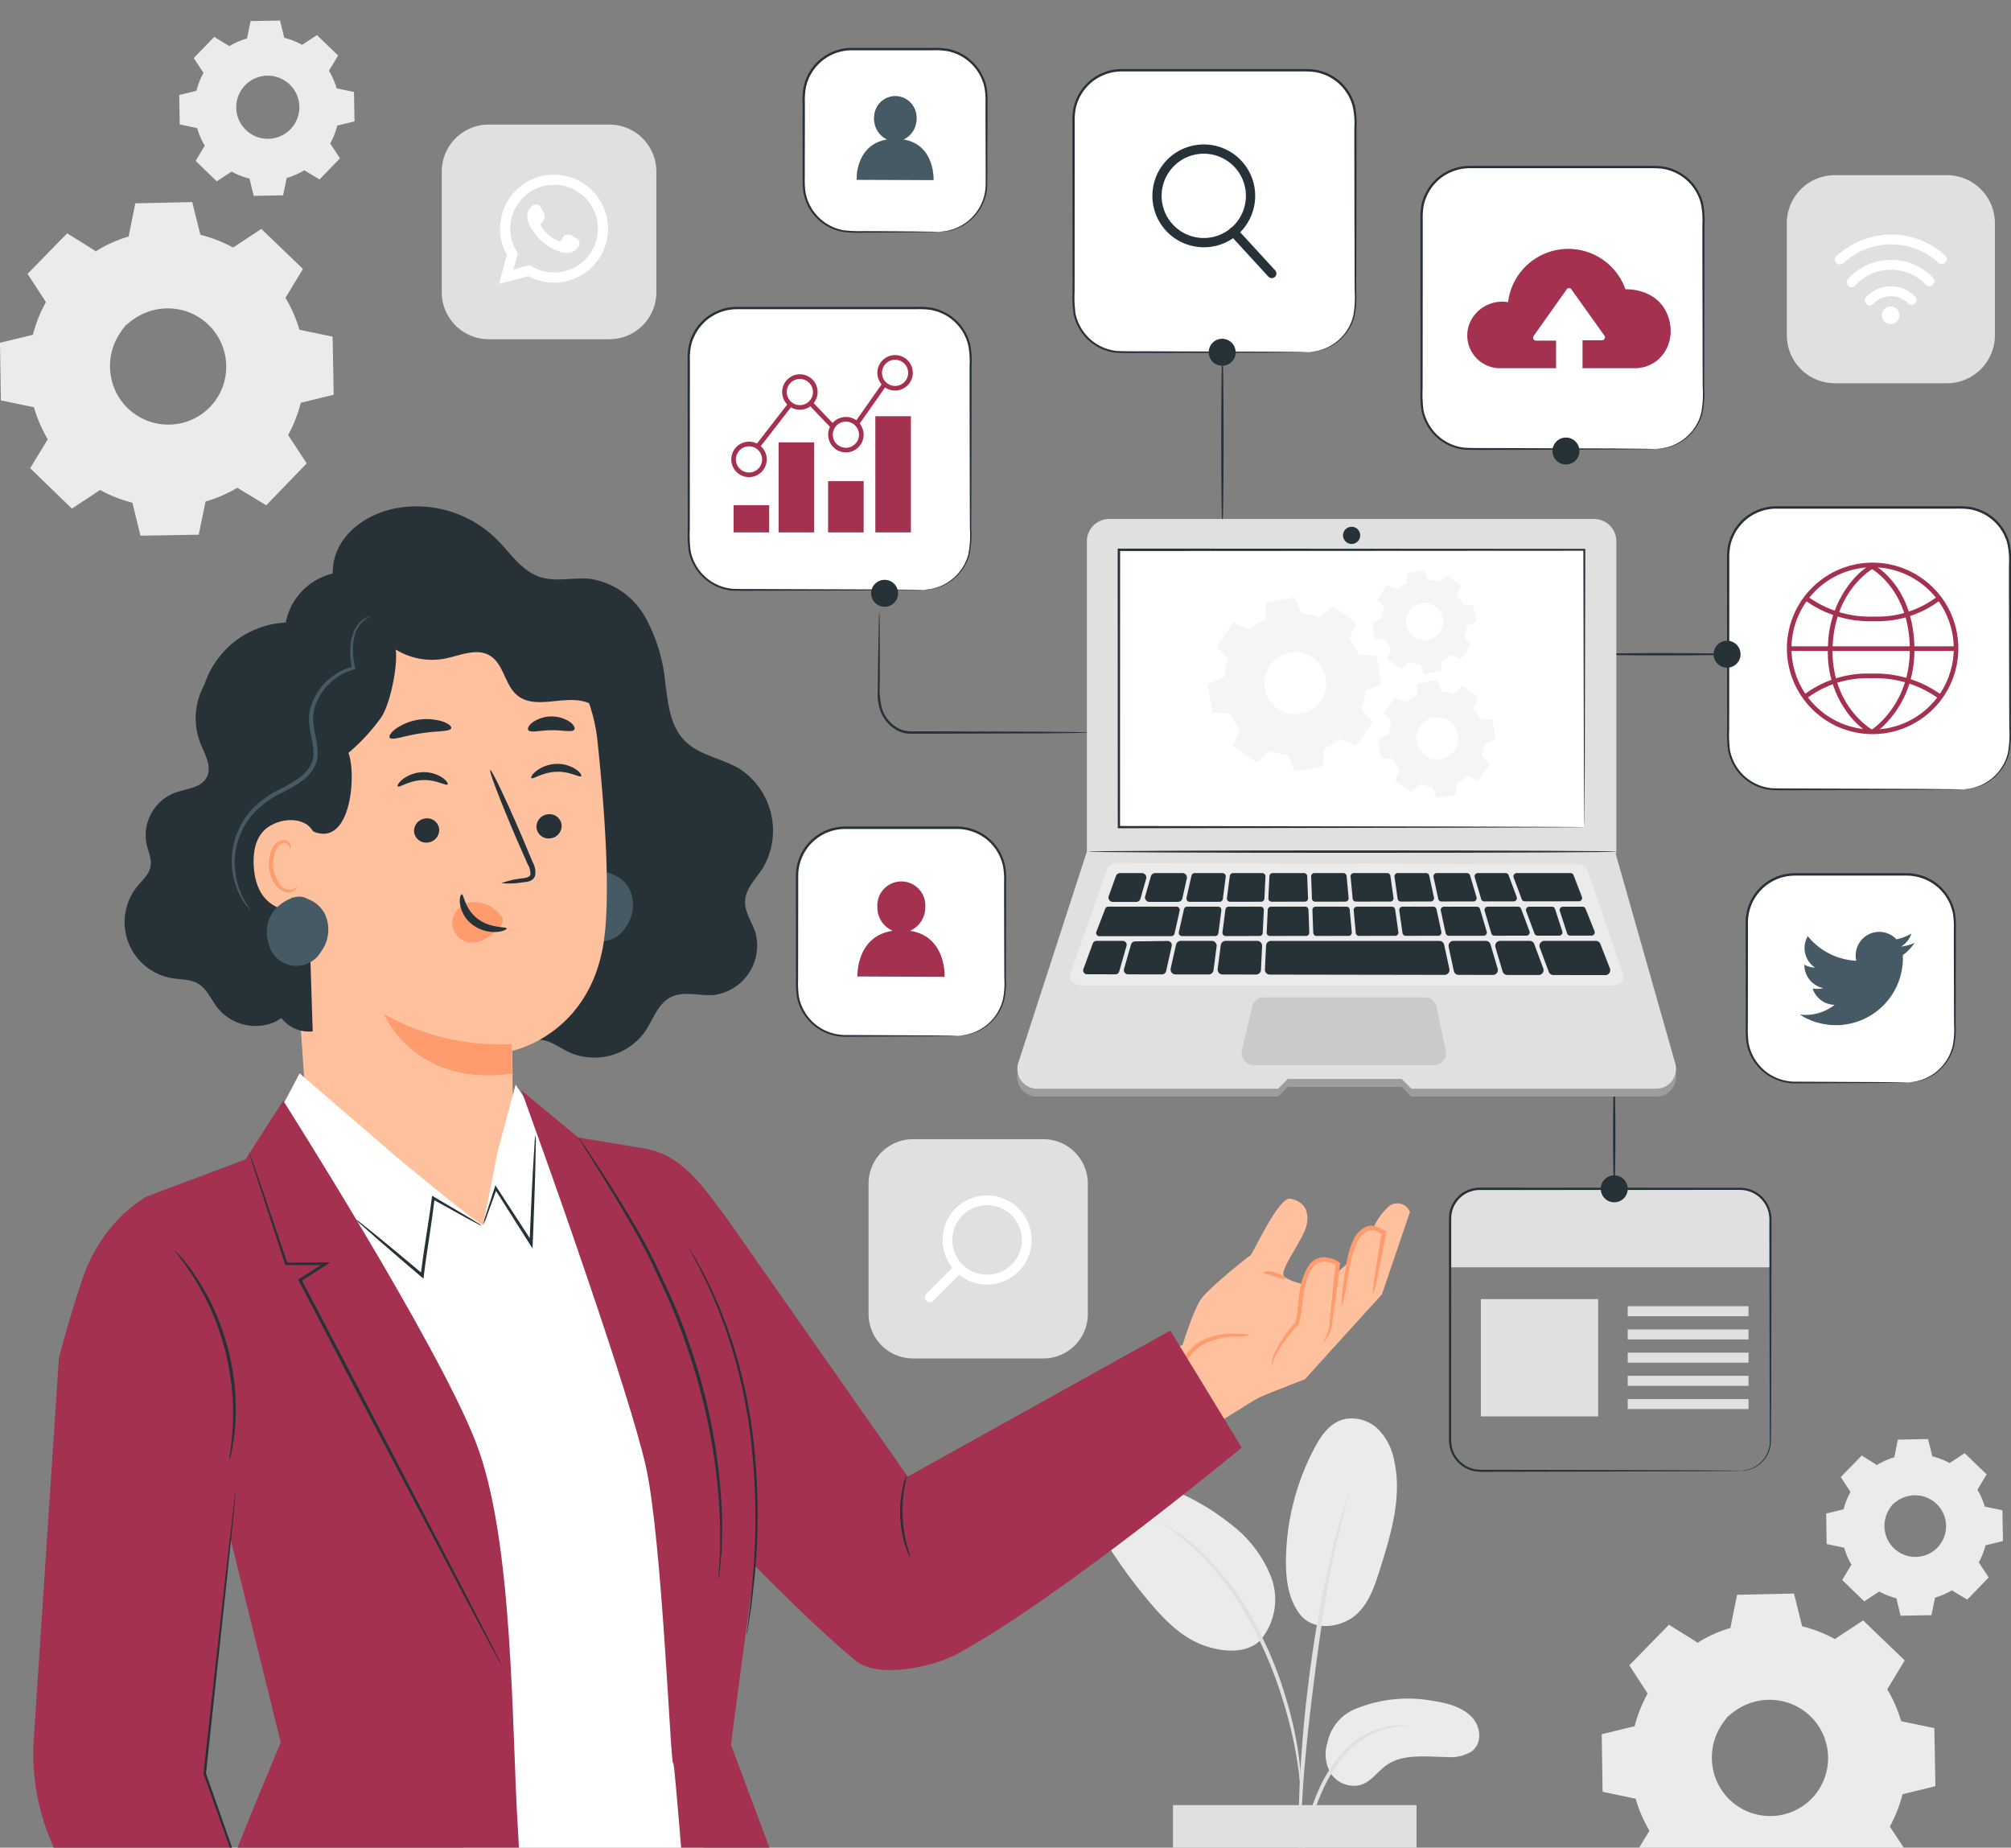 <svg xmlns="http://www.w3.org/2000/svg" xmlns:xlink="http://www.w3.org/1999/xlink" width="295" height="271" viewBox="0 0 295 271">
  <rect x="0" y="0" width="295" height="271" fill="#808080" stroke="none"/>
  <defs>
    <clipPath id="clip-path">
      <rect id="Rectángulo_51386" data-name="Rectángulo 51386" width="295" height="271" transform="translate(1020 6856)" fill="#fff" stroke="#707070" stroke-width="1"/>
    </clipPath>
    <clipPath id="clip-path-2">
      <rect id="Rectángulo_51385" data-name="Rectángulo 51385" width="295" height="294.665" fill="none"/>
    </clipPath>
    <clipPath id="clip-path-6">
      <rect id="Rectángulo_51380" data-name="Rectángulo 51380" width="96.619" height="34.891" fill="none"/>
    </clipPath>
    <clipPath id="clip-path-7">
      <rect id="Rectángulo_51382" data-name="Rectángulo 51382" width="29.972" height="9.945" fill="none"/>
    </clipPath>
  </defs>
  <g id="Enmascarar_grupo_308" data-name="Enmascarar grupo 308" transform="translate(-1020 -6856)" clip-path="url(#clip-path)">
    <g id="Grupo_165376" data-name="Grupo 165376" transform="translate(1020 6859.014)">
      <g id="Grupo_165375" data-name="Grupo 165375" clip-path="url(#clip-path-2)">
        <g id="Grupo_165362" data-name="Grupo 165362">
          <g id="Grupo_165361" data-name="Grupo 165361" clip-path="url(#clip-path-2)">
            <path id="Trazado_236721" data-name="Trazado 236721" d="M120.1,53.97H102.4a6.891,6.891,0,0,1-6.891-6.891v-17.7a6.891,6.891,0,0,1,6.891-6.891h17.7a6.891,6.891,0,0,1,6.891,6.891v17.7A6.891,6.891,0,0,1,120.1,53.97" transform="translate(-30.707 -7.231)" fill="#e0e0e0"/>
            <path id="Trazado_236722" data-name="Trazado 236722" d="M107.89,49.367l1.147-4.279a7.916,7.916,0,1,1,3.154,3.127Zm4.515-2.756.271.161a6.429,6.429,0,1,0-2.2-2.179l.166.273L110,47.255Z" transform="translate(-34.687 -10.729)" fill="#fff"/>
            <path id="Trazado_236723" data-name="Trazado 236723" d="M120.759,44.471a1.332,1.332,0,0,0-1.132-.255c-.294.12-.482.58-.672.816a.281.281,0,0,1-.364.079,5.13,5.13,0,0,1-2.558-2.19.314.314,0,0,1,.04-.429,1.74,1.74,0,0,0,.465-.754,1.668,1.668,0,0,0-.208-.892,2.133,2.133,0,0,0-.66-.994.9.9,0,0,0-.981.146A1.994,1.994,0,0,0,114,41.574a2.294,2.294,0,0,0,.062.5,4.12,4.12,0,0,0,.48,1.107,8.575,8.575,0,0,0,.5.763,7.752,7.752,0,0,0,2.175,2.019,6.538,6.538,0,0,0,1.356.645,3.006,3.006,0,0,0,1.578.249,1.909,1.909,0,0,0,1.431-1.065.926.926,0,0,0,.066-.543c-.081-.374-.588-.6-.89-.778" transform="translate(-36.651 -12.784)" fill="#fff" fill-rule="evenodd"/>
            <path id="Trazado_236724" data-name="Trazado 236724" d="M360.487,347.334a19.975,19.975,0,0,1,4.87-2.116l1-4.821,8.145-.142,1.172,4.781a19.961,19.961,0,0,1,4.942,1.945l4.116-2.7,5.86,5.658-2.551,4.208a19.928,19.928,0,0,1,2.116,4.871l4.82,1,.143,8.145-4.782,1.172a19.939,19.939,0,0,1-1.944,4.941l2.7,4.116-5.657,5.86-4.208-2.552a19.956,19.956,0,0,1-4.871,2.116l-1,4.821-8.144.142L366.039,384a19.964,19.964,0,0,1-4.941-1.944l-4.116,2.7-5.86-5.658,2.551-4.208a19.956,19.956,0,0,1-2.117-4.871l-4.82-1-.142-8.145,4.782-1.172a19.966,19.966,0,0,1,1.944-4.941l-2.7-4.116,5.657-5.859Zm4.342,10.85a8.738,8.738,0,1,0,12.355-.217,8.738,8.738,0,0,0-12.355.217" transform="translate(-111.432 -109.394)" fill="#ebebeb"/>
            <path id="Trazado_236725" data-name="Trazado 236725" d="M372.235,365.341a6.6,6.6,0,0,1,1.627-1.428,8.7,8.7,0,0,1,5.7-1.348,8.81,8.81,0,0,1,3.874,1.377,8.936,8.936,0,0,1,3.133,3.53,8.952,8.952,0,0,1,.844,5.143,8.915,8.915,0,0,1-7.376,7.641,8.96,8.96,0,0,1-5.17-.663,8.949,8.949,0,0,1-3.639-3.008,8.81,8.81,0,0,1-1.511-3.824,8.7,8.7,0,0,1,1.147-5.744,6.617,6.617,0,0,1,1.37-1.676c.047.04-.528.573-1.2,1.773a8.716,8.716,0,0,0-.966,5.594,8.542,8.542,0,0,0,4.988,6.463,8.54,8.54,0,0,0,4.9.6,8.468,8.468,0,0,0,6.973-7.223,8.547,8.547,0,0,0-.773-4.874,8.537,8.537,0,0,0-6.634-4.758,8.708,8.708,0,0,0-5.556,1.162c-1.176.715-1.689,1.308-1.73,1.262" transform="translate(-118.838 -116.551)" fill="#ebebeb"/>
            <path id="Trazado_236726" data-name="Trazado 236726" d="M360.4,347.263a1.961,1.961,0,0,1-.271-.143l-.807-.467-3.171-1.873.1-.013-5.624,5.893.016-.157,2.714,4.1.049.074-.043.079a19.924,19.924,0,0,0-1.912,4.909l-.024.1-.1.024-4.779,1.186.136-.176c.051,2.564.105,5.285.161,8.143l-.157-.189,4.822.993.122.026.035.12a19.863,19.863,0,0,0,2.1,4.816l.069.111-.068.113-2.546,4.211-.035-.276,5.867,5.65-.29-.027,4.113-2.7.121-.079.126.07a19.837,19.837,0,0,0,4.883,1.917l.142.035.035.143,1.176,4.781-.243-.187,8.144-.146-.239.2c.316-1.523.658-3.166,1-4.821l.031-.149.146-.041a19.776,19.776,0,0,0,4.805-2.087l0,0,.131-.078.128.078,4.208,2.552-.309.04,5.659-5.859-.028.309-2.7-4.118-.081-.125.073-.13a19.721,19.721,0,0,0,1.923-4.88l.036-.142.142-.035,4.783-1.169-.182.236q-.069-4.171-.135-8.144l.183.221-4.819-1.009-.134-.029-.037-.13a19.779,19.779,0,0,0-2.086-4.82l-.068-.113.068-.112,2.559-4.2.033.258c-2.057-1.995-4-3.878-5.849-5.67l.239.022-4.122,2.688-.092.06-.1-.053a19.842,19.842,0,0,0-4.893-1.941l-.1-.024-.023-.1-1.156-4.785.147.113-8.145.107.108-.09c-.413,1.923-.752,3.5-1.033,4.814l-.011.048-.047.013a20.616,20.616,0,0,0-3.724,1.433l-.876.457a2.042,2.042,0,0,1-.292.149,2.594,2.594,0,0,1,.271-.185c.187-.115.468-.287.858-.5a19.281,19.281,0,0,1,3.719-1.514l-.057.06c.265-1.317.583-2.9.972-4.827l.017-.087.091,0,8.143-.178.118,0,.029.116c.368,1.477.757,3.041,1.188,4.777l-.12-.12a20.107,20.107,0,0,1,4.99,1.947l-.186.007,4.11-2.708.128-.084.111.107,5.872,5.646.119.115-.086.142-2.544,4.212v-.224a20.2,20.2,0,0,1,2.147,4.921l-.17-.158,4.821,1,.181.037,0,.185q.074,3.971.151,8.143l0,.191-.186.045-4.781,1.176.178-.177a20.2,20.2,0,0,1-1.965,5l-.01-.254,2.7,4.115.109.166-.137.142-5.657,5.862-.138.144-.171-.1-4.208-2.55h.259l0,0a20.226,20.226,0,0,1-4.927,2.139l.176-.189-1,4.82-.041.195-.2,0-8.145.14-.2,0-.046-.191c-.4-1.65-.8-3.285-1.169-4.783l.177.178a20.3,20.3,0,0,1-5-1.972l.246-.009-4.119,2.694-.156.1-.134-.129-5.853-5.665-.128-.124.093-.152,2.557-4.2v.223a20.18,20.18,0,0,1-2.13-4.926l.157.146-4.819-1.012-.154-.033,0-.157c-.043-2.858-.085-5.579-.124-8.144l0-.143.138-.034,4.785-1.159-.12.121a20.126,20.126,0,0,1,1.975-4.973l.005.152-2.681-4.127-.056-.086.071-.073,5.691-5.827.045-.047.054.034,3.1,1.929.8.506a2.4,2.4,0,0,1,.27.185" transform="translate(-111.346 -109.323)" fill="#ebebeb"/>
            <path id="Trazado_236727" data-name="Trazado 236727" d="M14.161,46.551a19.976,19.976,0,0,1,4.87-2.116l1-4.821,8.145-.142,1.172,4.781A19.962,19.962,0,0,1,34.293,46.2l4.116-2.7,5.859,5.658-2.551,4.208a19.928,19.928,0,0,1,2.116,4.871l4.82,1,.143,8.145-4.782,1.172A19.939,19.939,0,0,1,42.071,73.5l2.7,4.116-5.657,5.859L34.9,80.923a19.955,19.955,0,0,1-4.871,2.116l-1,4.821L20.885,88,19.713,83.22a19.965,19.965,0,0,1-4.941-1.944l-4.116,2.7L4.8,78.316l2.551-4.208a19.972,19.972,0,0,1-2.117-4.871l-4.82-1L.267,60.09l4.782-1.172a19.965,19.965,0,0,1,1.944-4.941L4.3,49.86,9.952,44ZM18.5,57.4a8.738,8.738,0,1,0,12.355-.217A8.738,8.738,0,0,0,18.5,57.4" transform="translate(-0.086 -12.691)" fill="#ebebeb"/>
            <path id="Trazado_236728" data-name="Trazado 236728" d="M25.909,64.558a6.6,6.6,0,0,1,1.627-1.428,8.7,8.7,0,0,1,5.7-1.348,8.809,8.809,0,0,1,3.874,1.377,8.936,8.936,0,0,1,3.133,3.53,8.952,8.952,0,0,1,.844,5.143,8.915,8.915,0,0,1-7.376,7.641,8.959,8.959,0,0,1-5.17-.663A8.948,8.948,0,0,1,24.9,75.8a8.81,8.81,0,0,1-1.511-3.824,8.7,8.7,0,0,1,1.147-5.744,6.6,6.6,0,0,1,1.37-1.676c.047.04-.527.573-1.2,1.773a8.712,8.712,0,0,0-.965,5.594,8.539,8.539,0,0,0,4.988,6.463,8.54,8.54,0,0,0,4.9.6A8.467,8.467,0,0,0,40.6,71.766a8.547,8.547,0,0,0-.773-4.874A8.54,8.54,0,0,0,33.2,62.133,8.711,8.711,0,0,0,27.639,63.3c-1.176.715-1.689,1.308-1.73,1.262" transform="translate(-7.492 -19.847)" fill="#ebebeb"/>
            <path id="Trazado_236729" data-name="Trazado 236729" d="M14.075,46.48a1.958,1.958,0,0,1-.271-.143L13,45.87,9.825,44l.1-.014L4.3,49.876l.016-.157,2.714,4.1.049.074-.043.079a19.924,19.924,0,0,0-1.912,4.909l-.024.1-.1.024L.223,60.191l.136-.176C.41,62.58.464,65.3.52,68.159L.364,67.97l4.822.993.123.026.035.12a19.809,19.809,0,0,0,2.1,4.816l.068.111-.068.113L4.9,78.36l-.036-.276,5.867,5.65-.29-.027L14.554,81l.121-.079L14.8,81a19.836,19.836,0,0,0,4.883,1.917l.142.035.035.143,1.176,4.781-.243-.187,8.144-.146-.239.2c.316-1.523.658-3.166,1-4.821l.031-.149.146-.041a19.763,19.763,0,0,0,4.805-2.087l0,0,.131-.078.128.078,4.208,2.552-.309.04L44.5,77.369l-.028.309-2.7-4.118-.081-.125.073-.13a19.721,19.721,0,0,0,1.923-4.88l.036-.142.142-.035,4.783-1.169-.182.236q-.069-4.171-.135-8.144l.183.221L43.7,58.385l-.133-.028-.037-.13a19.808,19.808,0,0,0-2.086-4.82l-.068-.113.068-.112L44,48.978l.033.258c-2.057-1.995-4-3.878-5.849-5.669l.239.022-4.123,2.688-.092.06-.095-.053a19.841,19.841,0,0,0-4.893-1.941l-.1-.024-.023-.1c-.421-1.739-.8-3.306-1.157-4.785l.147.113-8.145.107.107-.09c-.413,1.923-.752,3.5-1.033,4.814l-.011.048-.046.013a20.6,20.6,0,0,0-3.724,1.433l-.876.457a2.039,2.039,0,0,1-.292.149,2.59,2.59,0,0,1,.271-.185c.187-.115.468-.287.859-.5a19.3,19.3,0,0,1,3.718-1.514l-.057.06c.265-1.317.584-2.9.972-4.827l.017-.088.091,0,8.143-.178.118,0,.029.116c.367,1.477.756,3.041,1.188,4.777l-.121-.12a20.134,20.134,0,0,1,4.99,1.947l-.186.007,4.11-2.708.128-.084.111.107,5.872,5.646.119.115-.086.142-2.544,4.212v-.224A20.2,20.2,0,0,1,43.964,58.1l-.17-.158,4.821,1,.18.037,0,.185q.074,3.971.152,8.143l0,.191-.186.045-4.781,1.176.178-.177a20.2,20.2,0,0,1-1.965,5l-.009-.254,2.7,4.115.109.166-.137.142-5.656,5.862-.139.144-.171-.1-4.208-2.55h.259l0,0a20.213,20.213,0,0,1-4.927,2.139l.176-.189-1,4.82-.041.195-.2,0-8.145.14-.2,0-.047-.191c-.4-1.65-.8-3.285-1.169-4.783l.177.178a20.278,20.278,0,0,1-5-1.972l.246-.009L10.7,84.1l-.156.1-.134-.13L4.554,78.4l-.129-.124.093-.152,2.557-4.2v.223a20.181,20.181,0,0,1-2.13-4.926l.157.146L.283,68.356l-.154-.033,0-.157C.083,65.308.041,62.586,0,60.022l0-.143.138-.034,4.785-1.159-.12.121a20.151,20.151,0,0,1,1.975-4.973l.005.152L4.1,49.858l-.056-.085.071-.073,5.691-5.827.045-.047.054.034,3.1,1.929.8.506a2.4,2.4,0,0,1,.27.185" transform="translate(0 -12.619)" fill="#ebebeb"/>
            <path id="Trazado_236730" data-name="Trazado 236730" d="M402.326,310.5a10.551,10.551,0,0,1,2.58-1.122l.531-2.554,4.315-.076.621,2.533a10.555,10.555,0,0,1,2.618,1.03l2.181-1.43,3.1,3-1.352,2.229a10.579,10.579,0,0,1,1.122,2.581l2.554.532.075,4.315-2.533.622a10.562,10.562,0,0,1-1.03,2.618l1.43,2.181-3,3.1-2.23-1.352a10.589,10.589,0,0,1-2.581,1.121l-.531,2.554-4.315.076-.621-2.533a10.6,10.6,0,0,1-2.618-1.031l-2.181,1.43-3.1-3,1.352-2.23a10.562,10.562,0,0,1-1.122-2.58l-2.554-.531-.076-4.315,2.534-.621a10.561,10.561,0,0,1,1.03-2.618l-1.43-2.181,3-3.1Zm2.3,5.748a4.63,4.63,0,1,0,6.546-.115,4.629,4.629,0,0,0-6.546.115" transform="translate(-126.984 -98.62)" fill="#ebebeb"/>
            <path id="Trazado_236731" data-name="Trazado 236731" d="M46.112,3.75a10.55,10.55,0,0,1,2.58-1.122L49.223.075,53.538,0l.621,2.533a10.555,10.555,0,0,1,2.618,1.03l2.181-1.43,3.1,3L60.711,7.36a10.577,10.577,0,0,1,1.122,2.581l2.554.532.075,4.315-2.533.622a10.561,10.561,0,0,1-1.03,2.618l1.43,2.181-3,3.1L57.1,21.961a10.589,10.589,0,0,1-2.581,1.121l-.531,2.554-4.315.076-.621-2.533a10.594,10.594,0,0,1-2.618-1.031l-2.181,1.43-3.1-3L42.5,18.35a10.561,10.561,0,0,1-1.122-2.58l-2.554-.532-.075-4.315,2.533-.622a10.561,10.561,0,0,1,1.03-2.618L40.884,5.5l3-3.1Zm2.3,5.748a4.63,4.63,0,1,0,6.546-.115,4.629,4.629,0,0,0-6.546.115" transform="translate(-12.458 0)" fill="#ebebeb"/>
            <path id="Trazado_236732" data-name="Trazado 236732" d="M408.551,320.035a3.5,3.5,0,0,1,.862-.757,4.614,4.614,0,0,1,3.021-.714,4.677,4.677,0,0,1,2.053.729,4.74,4.74,0,0,1,1.66,1.871,4.741,4.741,0,0,1,.447,2.725,4.724,4.724,0,0,1-3.907,4.049,4.753,4.753,0,0,1-2.74-.351,4.735,4.735,0,0,1-1.928-1.594,4.659,4.659,0,0,1-.8-2.026,4.607,4.607,0,0,1,.607-3.043,3.5,3.5,0,0,1,.726-.888c.025.021-.28.3-.636.94a4.616,4.616,0,0,0-.512,2.964,4.524,4.524,0,0,0,2.643,3.424,4.523,4.523,0,0,0,2.6.318,4.487,4.487,0,0,0,3.694-3.827,4.519,4.519,0,0,0-.41-2.583,4.523,4.523,0,0,0-3.515-2.521,4.615,4.615,0,0,0-2.944.615c-.623.379-.895.693-.917.669" transform="translate(-130.908 -102.412)" fill="#ebebeb"/>
            <path id="Trazado_236733" data-name="Trazado 236733" d="M402.281,310.458a1.04,1.04,0,0,1-.144-.076l-.427-.247-1.681-.993.052-.007-2.979,3.122.008-.083,1.438,2.175.026.039-.022.041a10.535,10.535,0,0,0-1.014,2.6l-.012.051-.052.013-2.532.628.072-.093c.027,1.358.056,2.8.086,4.315l-.083-.1,2.555.527.064.014.018.064A10.52,10.52,0,0,0,398.769,325l.036.059-.036.06-1.349,2.232-.019-.147,3.109,2.994-.154-.014,2.18-1.432.064-.041.066.037a10.487,10.487,0,0,0,2.587,1.016l.076.018.018.076.623,2.534-.129-.1,4.315-.078-.127.105c.168-.807.349-1.677.531-2.554l.016-.079.077-.022a10.507,10.507,0,0,0,2.546-1.106h0l.07-.041.068.041,2.229,1.352-.164.022,3-3.1-.016.163-1.428-2.181-.043-.066.039-.069a10.432,10.432,0,0,0,1.019-2.585l.019-.076.075-.018,2.534-.619-.1.125q-.037-2.21-.072-4.315l.1.117-2.552-.535-.071-.015-.019-.069a10.467,10.467,0,0,0-1.105-2.553l-.036-.06.036-.059,1.356-2.227.018.136-3.1-3,.126.012L413,310.35l-.049.031-.05-.028a10.551,10.551,0,0,0-2.593-1.029l-.052-.013-.012-.051-.613-2.536.077.06-4.315.057.057-.047-.548,2.55-.005.026-.025.007a10.974,10.974,0,0,0-1.973.759l-.464.243a1.09,1.09,0,0,1-.155.079,1.327,1.327,0,0,1,.144-.1c.1-.061.248-.152.455-.263a10.294,10.294,0,0,1,1.97-.8l-.03.032c.14-.7.309-1.535.515-2.557l.009-.046h.048l4.315-.094h.062l.016.061c.195.783.4,1.611.63,2.531l-.064-.064a10.67,10.67,0,0,1,2.643,1.031l-.1,0,2.177-1.434.068-.045.058.056,3.111,2.991.063.061-.045.075-1.348,2.232v-.119a10.712,10.712,0,0,1,1.137,2.608l-.09-.084,2.555.529.1.02v.1q.04,2.1.08,4.315l0,.1-.1.024-2.533.623.094-.094a10.7,10.7,0,0,1-1.042,2.65l0-.134,1.43,2.18.058.088-.073.076-3,3.105-.073.076-.091-.055-2.23-1.352h.135a10.7,10.7,0,0,1-2.611,1.134l.094-.1c-.182.877-.364,1.748-.532,2.554l-.022.1-.105,0-4.315.074-.1,0-.024-.1c-.214-.875-.425-1.74-.619-2.534l.094.094a10.733,10.733,0,0,1-2.648-1.045l.13,0-2.183,1.428-.083.054-.071-.069-3.1-3-.068-.066.049-.081L398.573,325v.118a10.737,10.737,0,0,1-1.129-2.61l.083.077-2.553-.536-.081-.018v-.083c-.023-1.514-.045-2.956-.066-4.315v-.076l.073-.018,2.536-.614-.064.064a10.67,10.67,0,0,1,1.046-2.635l0,.081L397,312.248l-.03-.045.037-.038,3.016-3.088.024-.024.028.018,1.643,1.022.422.269a1.29,1.29,0,0,1,.143.1" transform="translate(-126.939 -98.583)" fill="#ebebeb"/>
            <path id="Trazado_236734" data-name="Trazado 236734" d="M290.807,364.347a20.274,20.274,0,0,1,11.487-1.264c2.084.312,4.257.877,5.675,2.294s1.687,3.913.058,5.131a5.875,5.875,0,0,1-3.578.822c-3.037-.033-6.406-.516-8.832,1.138-1.384.944-2.306,2.514-3.96,2.978a4.077,4.077,0,0,1-4.3-1.734,5.548,5.548,0,0,1-.487-4.469,6.813,6.813,0,0,1,3.941-4.9" transform="translate(-92.149 -116.639)" fill="#ebebeb"/>
            <path id="Trazado_236735" data-name="Trazado 236735" d="M280.038,330.858c2.137,2.763,6.289,1.848,8.215.161s2.739-4.131,3.479-6.463c1.693-5.327,3.4-10.915,2.141-16.339a8.733,8.733,0,0,0-2.3-4.442,5.572,5.572,0,0,0-4.963-1.5c-2.093.5-3.395,2.358-4.335,4.125a35.942,35.942,0,0,0-4.25,16.715c-.01,2.693.34,5.516,2.017,7.739" transform="translate(-89.386 -97.146)" fill="#ebebeb"/>
            <path id="Trazado_236736" data-name="Trazado 236736" d="M260.688,339.038a9.3,9.3,0,0,0,1.728-9.253,17.915,17.915,0,0,0-6.052-7.951,33.462,33.462,0,0,0-10.837-5.791,12.649,12.649,0,0,0-4.874-.75,5.215,5.215,0,0,0-4.09,2.241c-1.141,1.97-.047,4.359,1.136,6.309a74.591,74.591,0,0,0,7.117,9.816c2.134,2.491,4.577,4.948,7.829,6.074s6.628.993,8.352-1.049" transform="translate(-75.902 -101.359)" fill="#ebebeb"/>
            <path id="Trazado_236737" data-name="Trazado 236737" d="M280.762,393.857a5.488,5.488,0,0,0,.193-1.256c.1-.914.221-2.061.368-3.427a45.022,45.022,0,0,1,.851-5.026,36.1,36.1,0,0,1,2.018-5.933,21.4,21.4,0,0,1,3.345-5.368,12.308,12.308,0,0,1,4.229-3.184,12.777,12.777,0,0,1,3.561-1,7.357,7.357,0,0,0,1.381-.18,7.1,7.1,0,0,0-1.405-.02,11.689,11.689,0,0,0-3.713.875,12.345,12.345,0,0,0-4.461,3.212,20.968,20.968,0,0,0-3.468,5.476,33.739,33.739,0,0,0-2,6.03,38.769,38.769,0,0,0-.738,5.09c-.12,1.455-.166,2.633-.187,3.448a5.335,5.335,0,0,0,.029,1.268" transform="translate(-90.254 -118.457)" fill="#e0e0e0"/>
            <path id="Trazado_236738" data-name="Trazado 236738" d="M281.023,375.17a2.262,2.262,0,0,0,.037-.583c0-.438,0-.989,0-1.666,0-1.446,0-3.538.081-6.123.142-5.168.633-10.73,1.582-18.571.9-7.374,2.105-15.955,3.378-21.534.273-1.269.548-2.411.807-3.411s.457-1.866.661-2.565c.174-.658.317-1.194.43-1.62a2.283,2.283,0,0,0,.112-.575,2.341,2.341,0,0,0-.223.547l-.534,1.6c-.237.692-.48,1.551-.757,2.549s-.592,2.135-.891,3.4A172.621,172.621,0,0,0,282.15,346.6a186.966,186.966,0,0,0-1.417,20.193c-.034,2.59.027,4.688.1,6.135.046.676.083,1.227.113,1.665a2.243,2.243,0,0,0,.078.579" transform="translate(-90.254 -102.407)" fill="#e0e0e0"/>
            <path id="Trazado_236739" data-name="Trazado 236739" d="M271.562,363.37a10.121,10.121,0,0,0-.014-1.741,43.811,43.811,0,0,0-.588-4.716,57.3,57.3,0,0,0-1.694-6.87,52.778,52.778,0,0,0-3.173-8.13,43.146,43.146,0,0,0-9.316-13.138,23.017,23.017,0,0,0-2.192-1.845c-.337-.258-.634-.514-.936-.718l-.85-.531a12.646,12.646,0,0,0-1.618-.938,56.094,56.094,0,0,1,5.3,4.285,45.336,45.336,0,0,1,9.084,13.09,60.4,60.4,0,0,1,3.19,8.055,64.435,64.435,0,0,1,1.8,6.8c.4,1.96.627,3.561.765,4.669a10.2,10.2,0,0,0,.235,1.724" transform="translate(-80.756 -104.407)" fill="#e0e0e0"/>
            <path id="Trazado_236740" data-name="Trazado 236740" d="M257.429,396.772l1.527,18.944h26.872l1.527-18.944Z" transform="translate(-82.765 -127.565)" fill="#e0e0e0"/>
            <rect id="Rectángulo_51363" data-name="Rectángulo 51363" width="35.728" height="7.467" transform="translate(172.069 261.74)" fill="#e0e0e0"/>
            <path id="Trazado_236741" data-name="Trazado 236741" d="M253.6,423.624v2.07h35.137v-2.07Z" transform="translate(-81.535 -136.198)" fill="#ebebeb"/>
            <path id="Trazado_236742" data-name="Trazado 236742" d="M257.723,430.317l-1.645-3.643h32.179l-1.92,3.643Z" transform="translate(-82.331 -137.179)" fill="#e0e0e0"/>
            <path id="Trazado_236743" data-name="Trazado 236743" d="M287.071,404.636a.767.767,0,0,1-.126.174l-.4.482-1.566,1.814-.069.081-.067-.084L281,402.286h.221l-3.786,4.855-.119.153-.133-.143-4.491-4.839.259,0-.247.281-4.015,4.559-.134.152-.123-.158-3.788-4.855.22.01-4.666,4.815-.083.085-.063-.1-1.461-2.223-.375-.592a.889.889,0,0,1-.115-.211.963.963,0,0,1,.157.187l.415.57,1.533,2.182-.146-.011,4.591-4.873.116-.123.1.132,3.822,4.833-.257-.007,4.006-4.566.247-.281.128-.145.131.142,4.478,4.848-.251.009L281,402.143l.112-.142.109.142,3.765,4.87-.137,0,1.629-1.768.436-.457a.829.829,0,0,1,.161-.148" transform="translate(-82.98 -129.238)" fill="#f5f5f5"/>
            <path id="Trazado_236744" data-name="Trazado 236744" d="M287.835,396.515c0,.083-6.733.151-15.037.151s-15.039-.068-15.039-.151,6.732-.151,15.039-.151,15.037.068,15.037.151" transform="translate(-82.871 -127.434)" fill="#f5f5f5"/>
            <path id="Trazado_236745" data-name="Trazado 236745" d="M288.6,426.9c0,.083-7.318.151-16.343.151s-16.344-.068-16.344-.151,7.316-.151,16.344-.151,16.343.068,16.343.151" transform="translate(-82.277 -137.204)" fill="#f5f5f5"/>
            <path id="Trazado_236746" data-name="Trazado 236746" d="M213.429,273.976H194.312a6.523,6.523,0,0,1-6.523-6.524V248.337a6.523,6.523,0,0,1,6.523-6.524h19.117a6.524,6.524,0,0,1,6.524,6.524v19.116a6.524,6.524,0,0,1-6.524,6.524" transform="translate(-60.375 -77.745)" fill="#e0e0e0"/>
            <path id="Trazado_236747" data-name="Trazado 236747" d="M200.663,269.636a.714.714,0,0,1-.505-1.219l3.822-3.823a6.584,6.584,0,0,1,.476-8.708,6.537,6.537,0,1,1,.534,9.72l-3.821,3.821a.708.708,0,0,1-.5.21m8.414-14.236a5.1,5.1,0,1,0,3.612,1.5,5.072,5.072,0,0,0-3.612-1.5" transform="translate(-64.285 -81.653)" fill="#fff"/>
            <path id="Trazado_236748" data-name="Trazado 236748" d="M409.8,63.944H393.366a7.045,7.045,0,0,1-7.045-7.045V40.467a7.045,7.045,0,0,1,7.045-7.045H409.8a7.045,7.045,0,0,1,7.045,7.045V56.9a7.045,7.045,0,0,1-7.045,7.045" transform="translate(-124.205 -10.745)" fill="#e0e0e0"/>
            <path id="Trazado_236749" data-name="Trazado 236749" d="M409.442,63.092a1.286,1.286,0,1,1-1.28-1.293,1.287,1.287,0,0,1,1.28,1.293" transform="translate(-130.811 -19.869)" fill="#fff"/>
            <path id="Trazado_236750" data-name="Trazado 236750" d="M404.4,60.046a3.564,3.564,0,0,1,5.157-.068.724.724,0,0,0,1.028-1.018,5.027,5.027,0,0,0-7.2.058c-.642.674.375,1.7,1.018,1.028" transform="translate(-129.623 -18.476)" fill="#fff"/>
            <path id="Trazado_236751" data-name="Trazado 236751" d="M397.941,50.448a10.532,10.532,0,0,1,6.906-2.761,10.245,10.245,0,0,1,7.045,2.7c.678.637,1.708-.379,1.028-1.018a11.749,11.749,0,0,0-8.067-3.124,12.091,12.091,0,0,0-7.931,3.181c-.706.61.316,1.634,1.018,1.028" transform="translate(-127.537 -14.866)" fill="#fff"/>
            <path id="Trazado_236752" data-name="Trazado 236752" d="M400.5,55.532a7.079,7.079,0,0,1,10.4-.149c.65.669,1.678-.349,1.028-1.018a8.521,8.521,0,0,0-12.446.139c-.631.683.385,1.713,1.018,1.027" transform="translate(-128.372 -16.633)" fill="#fff"/>
          </g>
        </g>
        <g id="Grupo_165364" data-name="Grupo 165364">
          <g id="Grupo_165363" data-name="Grupo 165363" clip-path="url(#clip-path-2)">
            <path id="Trazado_236753" data-name="Trazado 236753" d="M348.923,229.577c.1,0,.176,3.42.176,7.638s-.079,7.639-.176,7.639-.176-3.42-.176-7.639.079-7.638.176-7.638" transform="translate(-112.125 -73.811)" fill="#263238"/>
            <path id="Trazado_236754" data-name="Trazado 236754" d="M264.207,97.369c-.1,0-.176-5.7-.176-12.729s.079-12.73.176-12.73.176,5.7.176,12.73-.079,12.729-.176,12.729" transform="translate(-84.888 -23.12)" fill="#263238"/>
            <path id="Trazado_236755" data-name="Trazado 236755" d="M220.653,145.543a2.328,2.328,0,0,1-.47.036l-1.347.033-4.954.056-16.344.052h-2.364a8.9,8.9,0,0,1-1.179-.044,4.13,4.13,0,0,1-1.136-.329,5.3,5.3,0,0,1-2.806-3.321,6.716,6.716,0,0,1-.294-2.04c.007-.654.015-1.29.022-1.906.016-1.227.031-2.371.045-3.421.037-2.061.068-3.742.09-4.953.018-.556.031-1,.042-1.347a2.258,2.258,0,0,1,.039-.47,2.47,2.47,0,0,1,.032.47c.006.343.014.79.024,1.347.005,1.211.013,2.893.022,4.954,0,1.05,0,2.194,0,3.421a12.639,12.639,0,0,0,.29,3.846,4.981,4.981,0,0,0,2.635,3.1,3.8,3.8,0,0,0,1.044.3,8.653,8.653,0,0,0,1.131.039h2.364l16.344.052,4.954.056,1.347.033a2.375,2.375,0,0,1,.47.035" transform="translate(-61.009 -41.117)" fill="#263238"/>
            <path id="Trazado_236756" data-name="Trazado 236756" d="M266.391,52.11h-27.26a7.045,7.045,0,0,1-7.045-7.045V17.8a7.045,7.045,0,0,1,7.045-7.045h27.26a7.045,7.045,0,0,1,7.045,7.045v27.26a7.045,7.045,0,0,1-7.045,7.045" transform="translate(-74.617 -3.459)" fill="#fff"/>
            <path id="Trazado_236757" data-name="Trazado 236757" d="M266.308,52.026a12.49,12.49,0,0,0,1.536-.21,7.024,7.024,0,0,0,3.725-2.263,6.779,6.779,0,0,0,1.464-2.8,14.9,14.9,0,0,0,.222-3.8c-.008-2.757-.017-5.893-.026-9.359s-.014-7.267-.022-11.344q0-1.529,0-3.11a11.938,11.938,0,0,0-.232-3.15,6.878,6.878,0,0,0-4.2-4.692,6.665,6.665,0,0,0-1.635-.405,14.943,14.943,0,0,0-1.729-.053l-3.561,0-7.345,0-15.445,0a6.926,6.926,0,0,0-3.646,1.053,6.538,6.538,0,0,0-1.453,1.221,6.432,6.432,0,0,0-1.06,1.558,6.73,6.73,0,0,0-.594,1.773,9.623,9.623,0,0,0-.121,1.871q0,1.9,0,3.775c0,4.99-.007,9.8-.01,14.389q0,3.438-.007,6.7a17.532,17.532,0,0,0,.135,3.171,6.943,6.943,0,0,0,1.242,2.751,6.868,6.868,0,0,0,4.895,2.744c1.867.066,3.7.024,5.43.043l16.426.056,4.466.033,1.162.017c.261.006.4.018.4.018s-.134.012-.4.018l-1.162.017-4.466.033-16.426.056c-1.738-.01-3.539.04-5.454-.021a7.144,7.144,0,0,1-5.1-2.839,7.236,7.236,0,0,1-1.3-2.867,17.735,17.735,0,0,1-.149-3.231q0-3.258-.007-6.7c0-4.586-.007-9.4-.01-14.389q0-1.872,0-3.775a10.007,10.007,0,0,1,.126-1.935,7.047,7.047,0,0,1,.624-1.865,6.78,6.78,0,0,1,1.113-1.638,6.917,6.917,0,0,1,1.527-1.284,7.274,7.274,0,0,1,3.834-1.107l15.445,0,7.345,0,3.561,0a15.178,15.178,0,0,1,1.768.058,7.039,7.039,0,0,1,1.713.427,7.2,7.2,0,0,1,4.388,4.919,12.233,12.233,0,0,1,.233,3.228q0,1.581,0,3.11c-.007,4.076-.015,7.875-.022,11.344s-.018,6.6-.026,9.359a14.951,14.951,0,0,1-.257,3.84,6.891,6.891,0,0,1-1.524,2.85,7.006,7.006,0,0,1-3.812,2.242,6.265,6.265,0,0,1-1.156.138c-.263.007-.4,0-.4,0" transform="translate(-74.534 -3.375)" fill="#263238"/>
            <path id="Trazado_236758" data-name="Trazado 236758" d="M341.638,73.029h-27.26a7.045,7.045,0,0,1-7.045-7.045V38.723a7.045,7.045,0,0,1,7.045-7.045h27.26a7.045,7.045,0,0,1,7.046,7.045v27.26a7.045,7.045,0,0,1-7.046,7.045" transform="translate(-98.81 -10.185)" fill="#fff"/>
            <path id="Trazado_236759" data-name="Trazado 236759" d="M341.555,72.945a12.5,12.5,0,0,0,1.537-.21,7.025,7.025,0,0,0,3.724-2.263,6.78,6.78,0,0,0,1.464-2.8,14.9,14.9,0,0,0,.222-3.8c-.008-2.757-.017-5.893-.026-9.359s-.014-7.267-.022-11.344q0-1.529,0-3.11a11.936,11.936,0,0,0-.232-3.15,6.878,6.878,0,0,0-4.2-4.692,6.665,6.665,0,0,0-1.635-.405,14.942,14.942,0,0,0-1.729-.053l-3.561,0-7.345,0-15.445,0a6.925,6.925,0,0,0-3.646,1.053,6.538,6.538,0,0,0-1.453,1.221,6.453,6.453,0,0,0-1.06,1.558,6.731,6.731,0,0,0-.594,1.773,9.626,9.626,0,0,0-.121,1.871q0,1.9,0,3.775c0,4.99-.007,9.8-.01,14.389q0,3.438-.007,6.7a17.532,17.532,0,0,0,.135,3.171,6.943,6.943,0,0,0,1.242,2.751,6.868,6.868,0,0,0,4.895,2.744c1.867.066,3.7.024,5.43.043l16.426.056L340,72.91l1.162.017c.261.006.4.018.4.018s-.134.012-.4.018L340,72.98l-4.466.033-16.426.056c-1.738-.01-3.539.04-5.454-.021a7.144,7.144,0,0,1-5.1-2.839,7.236,7.236,0,0,1-1.3-2.867,17.732,17.732,0,0,1-.149-3.231q0-3.258-.007-6.7c0-4.586-.007-9.4-.01-14.389q0-1.872,0-3.775a10.008,10.008,0,0,1,.126-1.935,7.047,7.047,0,0,1,.624-1.865,6.782,6.782,0,0,1,1.113-1.638,6.918,6.918,0,0,1,1.527-1.284,7.274,7.274,0,0,1,3.834-1.107l15.445,0,7.345,0,3.561,0a15.179,15.179,0,0,1,1.768.058,7.039,7.039,0,0,1,1.713.427,7.2,7.2,0,0,1,4.388,4.919,12.233,12.233,0,0,1,.233,3.228q0,1.581,0,3.11c-.007,4.076-.015,7.875-.022,11.344s-.018,6.6-.026,9.359a14.951,14.951,0,0,1-.257,3.84,6.891,6.891,0,0,1-1.524,2.85,7.006,7.006,0,0,1-3.812,2.242,6.267,6.267,0,0,1-1.156.138c-.263.007-.4,0-.4,0" transform="translate(-98.727 -10.101)" fill="#263238"/>
            <path id="Trazado_236760" data-name="Trazado 236760" d="M407.921,146.622h-27.26a7.045,7.045,0,0,1-7.045-7.045v-27.26a7.045,7.045,0,0,1,7.045-7.045h27.26a7.045,7.045,0,0,1,7.045,7.045v27.26a7.045,7.045,0,0,1-7.045,7.045" transform="translate(-120.12 -33.845)" fill="#fff"/>
            <path id="Trazado_236761" data-name="Trazado 236761" d="M407.838,146.538a12.5,12.5,0,0,0,1.537-.21,7.025,7.025,0,0,0,3.724-2.263,6.78,6.78,0,0,0,1.464-2.8,14.9,14.9,0,0,0,.222-3.8c-.008-2.757-.017-5.893-.026-9.359s-.014-7.267-.022-11.344q0-1.529,0-3.11a11.94,11.94,0,0,0-.232-3.15,6.878,6.878,0,0,0-4.2-4.692,6.665,6.665,0,0,0-1.635-.405,14.938,14.938,0,0,0-1.728-.053l-3.561,0-7.345,0-15.445,0a6.926,6.926,0,0,0-3.646,1.053,6.553,6.553,0,0,0-1.453,1.221,6.411,6.411,0,0,0-1.059,1.558,6.708,6.708,0,0,0-.6,1.773,9.621,9.621,0,0,0-.121,1.871q0,1.9,0,3.775c0,4.99-.007,9.8-.01,14.389q0,3.439-.007,6.7a17.532,17.532,0,0,0,.135,3.171,6.944,6.944,0,0,0,1.242,2.751,6.868,6.868,0,0,0,4.895,2.744c1.867.067,3.7.024,5.43.043l16.426.056,4.466.033,1.162.017c.261.006.4.018.4.018s-.134.012-.4.018l-1.162.018-4.466.033-16.426.056c-1.738-.01-3.539.04-5.454-.021a7.144,7.144,0,0,1-5.1-2.839,7.237,7.237,0,0,1-1.3-2.867,17.748,17.748,0,0,1-.149-3.232q0-3.258-.007-6.7c0-4.586-.007-9.4-.01-14.389q0-1.872,0-3.775a10.005,10.005,0,0,1,.126-1.935,7.047,7.047,0,0,1,.624-1.865,6.779,6.779,0,0,1,1.113-1.638,6.918,6.918,0,0,1,1.527-1.284,7.267,7.267,0,0,1,3.834-1.107l15.445,0,7.345,0,3.561,0a15.172,15.172,0,0,1,1.767.058,7.039,7.039,0,0,1,1.713.427,7.2,7.2,0,0,1,4.388,4.919,12.232,12.232,0,0,1,.233,3.228q0,1.581,0,3.11c-.007,4.076-.015,7.875-.022,11.344s-.018,6.6-.026,9.359a14.951,14.951,0,0,1-.256,3.84,6.887,6.887,0,0,1-1.524,2.85,7.005,7.005,0,0,1-3.812,2.242,6.254,6.254,0,0,1-1.155.138c-.263.007-.4,0-.4,0" transform="translate(-120.037 -33.762)" fill="#263238"/>
            <path id="Trazado_236762" data-name="Trazado 236762" d="M183.2,103.5h-27.26a7.045,7.045,0,0,1-7.045-7.045V69.2a7.045,7.045,0,0,1,7.045-7.045H183.2a7.045,7.045,0,0,1,7.045,7.045v27.26A7.045,7.045,0,0,1,183.2,103.5" transform="translate(-47.871 -19.982)" fill="#fff"/>
            <path id="Trazado_236763" data-name="Trazado 236763" d="M183.118,103.417a12.507,12.507,0,0,0,1.537-.21,7.025,7.025,0,0,0,3.724-2.263,6.779,6.779,0,0,0,1.464-2.8,14.906,14.906,0,0,0,.222-3.8c-.008-2.757-.017-5.893-.026-9.359s-.014-7.267-.022-11.344q0-1.529,0-3.11a12,12,0,0,0-.232-3.15,6.883,6.883,0,0,0-4.2-4.693,6.7,6.7,0,0,0-1.635-.4,14.937,14.937,0,0,0-1.728-.053l-3.561,0-7.345,0-15.445,0a6.926,6.926,0,0,0-3.646,1.053,6.552,6.552,0,0,0-1.453,1.221,6.41,6.41,0,0,0-1.059,1.558,6.709,6.709,0,0,0-.6,1.773,9.622,9.622,0,0,0-.121,1.871q0,1.9,0,3.775c0,4.99-.007,9.8-.01,14.389q0,3.438-.007,6.7a17.535,17.535,0,0,0,.135,3.171,6.943,6.943,0,0,0,1.242,2.751,6.868,6.868,0,0,0,4.895,2.744c1.867.066,3.7.024,5.43.043l16.426.056,4.466.033,1.162.017c.261.006.4.018.4.018s-.134.012-.4.018l-1.162.017-4.466.033-16.426.056c-1.738-.01-3.539.04-5.454-.021a7.146,7.146,0,0,1-5.1-2.84,7.236,7.236,0,0,1-1.3-2.867,17.735,17.735,0,0,1-.149-3.231q0-3.258-.007-6.7c0-4.586-.007-9.4-.01-14.389q0-1.872,0-3.775a10.005,10.005,0,0,1,.126-1.935,7.048,7.048,0,0,1,.624-1.865A6.8,6.8,0,0,1,150.5,64.28,6.918,6.918,0,0,1,152.029,63a7.274,7.274,0,0,1,3.834-1.107l15.445,0,7.345,0,3.561,0a15.173,15.173,0,0,1,1.767.058,7.039,7.039,0,0,1,1.713.427,7.2,7.2,0,0,1,4.388,4.919,12.232,12.232,0,0,1,.233,3.228q0,1.58,0,3.11c-.007,4.076-.015,7.875-.022,11.344s-.018,6.6-.026,9.359a14.951,14.951,0,0,1-.256,3.84,6.887,6.887,0,0,1-1.524,2.85,7.005,7.005,0,0,1-3.812,2.242,6.255,6.255,0,0,1-1.155.138c-.263.007-.4,0-.4,0" transform="translate(-47.788 -19.898)" fill="#263238"/>
            <path id="Trazado_236764" data-name="Trazado 236764" d="M365.1,136.9c0,.1-4.694.176-10.483.176s-10.484-.079-10.484-.176,4.692-.176,10.484-.176,10.483.079,10.483.176" transform="translate(-110.641 -43.956)" fill="#263238"/>
            <rect id="Rectángulo_51365" data-name="Rectángulo 51365" width="5.218" height="3.995" transform="translate(107.616 71.079)" fill="#a3314f"/>
            <rect id="Rectángulo_51366" data-name="Rectángulo 51366" width="5.218" height="13.207" transform="translate(114.22 61.867)" fill="#a3314f"/>
            <rect id="Rectángulo_51367" data-name="Rectángulo 51367" width="5.218" height="7.521" transform="translate(121.475 67.553)" fill="#a3314f"/>
            <rect id="Rectángulo_51368" data-name="Rectángulo 51368" width="5.218" height="17.039" transform="translate(128.405 58.035)" fill="#a3314f"/>
            <path id="Trazado_236765" data-name="Trazado 236765" d="M160.707,96.236a2.6,2.6,0,1,1,2.6-2.6,2.6,2.6,0,0,1-2.6,2.6m0-4.516a1.919,1.919,0,1,0,1.919,1.919,1.921,1.921,0,0,0-1.919-1.919" transform="translate(-50.833 -29.27)" fill="#a3314f"/>
            <path id="Trazado_236766" data-name="Trazado 236766" d="M171.707,81.671a2.6,2.6,0,1,1,2.6-2.6,2.6,2.6,0,0,1-2.6,2.6m0-4.516a1.919,1.919,0,1,0,1.919,1.919,1.921,1.921,0,0,0-1.919-1.919" transform="translate(-54.37 -24.588)" fill="#a3314f"/>
            <path id="Trazado_236767" data-name="Trazado 236767" d="M181.657,90.894a2.6,2.6,0,1,1,2.6-2.6,2.6,2.6,0,0,1-2.6,2.6m0-4.515a1.918,1.918,0,1,0,1.919,1.919,1.921,1.921,0,0,0-1.919-1.919" transform="translate(-57.569 -27.553)" fill="#a3314f"/>
            <path id="Trazado_236768" data-name="Trazado 236768" d="M192.289,77.523a2.6,2.6,0,1,1,2.6-2.6,2.6,2.6,0,0,1-2.6,2.6m0-4.516a1.919,1.919,0,1,0,1.919,1.919,1.921,1.921,0,0,0-1.919-1.919" transform="translate(-60.987 -23.254)" fill="#a3314f"/>
            <rect id="Rectángulo_51369" data-name="Rectángulo 51369" width="7.288" height="0.678" transform="translate(125.299 59.088) rotate(-54.896)" fill="#a3314f"/>
            <rect id="Rectángulo_51370" data-name="Rectángulo 51370" width="0.678" height="4.616" transform="translate(118.828 56.536) rotate(-43.72)" fill="#a3314f"/>
            <rect id="Rectángulo_51371" data-name="Rectángulo 51371" width="7.67" height="0.679" transform="matrix(0.613, -0.79, 0.79, 0.613, 110.856, 62.28)" fill="#a3314f"/>
            <path id="Trazado_236769" data-name="Trazado 236769" d="M192.3,122.877a1.977,1.977,0,1,1-1.977-1.977,1.977,1.977,0,0,1,1.977,1.977" transform="translate(-60.554 -38.87)" fill="#263238"/>
            <path id="Trazado_236770" data-name="Trazado 236770" d="M265.281,70.767A1.977,1.977,0,1,1,263.3,68.79a1.978,1.978,0,0,1,1.977,1.977" transform="translate(-84.018 -22.116)" fill="#263238"/>
            <path id="Trazado_236771" data-name="Trazado 236771" d="M374.439,136.043a1.977,1.977,0,1,1-1.977-1.977,1.977,1.977,0,0,1,1.977,1.977" transform="translate(-119.113 -43.103)" fill="#263238"/>
            <path id="Trazado_236772" data-name="Trazado 236772" d="M339.605,92.119a1.977,1.977,0,1,1-1.977-1.977,1.977,1.977,0,0,1,1.977,1.977" transform="translate(-107.914 -28.981)" fill="#263238"/>
            <path id="Trazado_236773" data-name="Trazado 236773" d="M193.527,32.985h-12.72a7.045,7.045,0,0,1-7.045-7.045V13.219a7.045,7.045,0,0,1,7.045-7.045h12.72a7.045,7.045,0,0,1,7.045,7.045v12.72a7.045,7.045,0,0,1-7.045,7.045" transform="translate(-55.866 -1.985)" fill="#fff"/>
            <path id="Trazado_236774" data-name="Trazado 236774" d="M193.445,32.9c0-.023.335-.016.958-.109a6.741,6.741,0,0,0,2.57-.925,6.946,6.946,0,0,0,3.4-5.813c.016-.962,0-1.992,0-3.066-.007-2.154-.014-4.511-.022-7.04q0-.949,0-1.93a11.542,11.542,0,0,0-.1-1.962,6.366,6.366,0,0,0-.6-1.9,6.477,6.477,0,0,0-1.158-1.691A6.927,6.927,0,0,0,194.829,6.4a11.052,11.052,0,0,0-2.214-.137l-2.3,0-9.585,0a6.874,6.874,0,0,0-6.723,5.437,10.618,10.618,0,0,0-.154,2.255q0,1.141,0,2.258,0,2.234-.006,4.37t-.007,4.158a16.932,16.932,0,0,0,.056,1.971,7.261,7.261,0,0,0,.477,1.822,6.953,6.953,0,0,0,5.174,4.129,21.034,21.034,0,0,0,3.042.121l2.738.014,4.385.031,2.772.033.721.017a1.274,1.274,0,0,1,.246.018,1.273,1.273,0,0,1-.246.018l-.721.018-2.772.033L185.322,33l-2.738.014a21,21,0,0,1-3.085-.1,7.211,7.211,0,0,1-5.4-4.262,7.516,7.516,0,0,1-.507-1.9,17.109,17.109,0,0,1-.066-2.008q0-2.022-.007-4.158t-.005-4.37q0-1.117,0-2.258a10.9,10.9,0,0,1,.157-2.327,7.216,7.216,0,0,1,7.062-5.718l9.585,0,2.3,0a11.362,11.362,0,0,1,2.282.149,7.251,7.251,0,0,1,3.827,2.17,6.775,6.775,0,0,1,1.206,1.774,6.659,6.659,0,0,1,.619,1.994,11.843,11.843,0,0,1,.093,2.011q0,.98,0,1.93c-.007,2.529-.015,4.886-.022,7.04-.008,1.077,0,2.1-.022,3.073a7.082,7.082,0,0,1-3.551,5.925,6.572,6.572,0,0,1-2.63.877,5.279,5.279,0,0,1-.968.038" transform="translate(-55.784 -1.901)" fill="#263238"/>
            <path id="Trazado_236775" data-name="Trazado 236775" d="M192.02,22.716a3.293,3.293,0,0,0,1.962-3.046,3.095,3.095,0,1,0-6.176-.028,3.289,3.289,0,0,0,1.968,3.075c-4.752.716-4.536,5.881-4.536,5.881l11.238.052s.256-5.222-4.455-5.933" transform="translate(-59.555 -5.26)" fill="#455a64"/>
            <path id="Trazado_236776" data-name="Trazado 236776" d="M196.483,28.658h-.016l-11.254-.052V28.59a7.4,7.4,0,0,1,.487-2.679,5.2,5.2,0,0,1,1.341-1.995A5.091,5.091,0,0,1,189.7,22.7a3.293,3.293,0,0,1-1.924-3.067A3.4,3.4,0,0,1,188.7,17.3a2.988,2.988,0,0,1,2.185-.959h.014a3.219,3.219,0,0,1,3.092,3.325,3.3,3.3,0,0,1-1.918,3.038,4.958,4.958,0,0,1,2.634,1.222,5.194,5.194,0,0,1,1.315,2.013,7.609,7.609,0,0,1,.462,2.707Zm-11.237-.085,11.205.052a7.589,7.589,0,0,0-.461-2.677,5.13,5.13,0,0,0-1.306-2,4.939,4.939,0,0,0-2.674-1.223l-.06-.009.056-.024a3.264,3.264,0,0,0,1.952-3.03,3.184,3.184,0,0,0-3.058-3.291h-.014a2.955,2.955,0,0,0-2.161.949,3.364,3.364,0,0,0-.909,2.312,3.253,3.253,0,0,0,1.957,3.059l.056.024-.06.009a5.074,5.074,0,0,0-2.7,1.217,5.166,5.166,0,0,0-1.333,1.981,7.409,7.409,0,0,0-.486,2.65" transform="translate(-59.547 -5.253)" fill="#263238"/>
            <path id="Trazado_236777" data-name="Trazado 236777" d="M401.131,215.114H384.7a7.045,7.045,0,0,1-7.045-7.045V191.637a7.045,7.045,0,0,1,7.045-7.045h16.431a7.045,7.045,0,0,1,7.045,7.045v16.431a7.045,7.045,0,0,1-7.045,7.045" transform="translate(-121.418 -59.348)" fill="#fff"/>
            <path id="Trazado_236778" data-name="Trazado 236778" d="M401.049,215.03c0-.03.388,0,1.106-.131a7.086,7.086,0,0,0,2.908-1.214,7,7,0,0,0,2.732-4.068,12.841,12.841,0,0,0,.188-3.126q-.006-1.682-.013-3.549c-.007-2.489-.014-5.214-.022-8.139q0-1.1,0-2.231a11.765,11.765,0,0,0-.123-2.267,6.878,6.878,0,0,0-2.308-3.985,6.964,6.964,0,0,0-4.541-1.643l-5.269,0-11.081,0a6.882,6.882,0,0,0-6.875,6.887c0,3.58-.007,7.033-.01,10.323q0,2.467-.007,4.807a16.305,16.305,0,0,0,.076,2.277,6.44,6.44,0,0,0,.643,2.075,6.953,6.953,0,0,0,2.811,2.965,7.157,7.157,0,0,0,3.686.886l11.785.056,3.2.033.833.017a1.692,1.692,0,0,1,.284.018,1.69,1.69,0,0,1-.284.018l-.833.017-3.2.033-11.785.056a7.405,7.405,0,0,1-3.819-.9,7.219,7.219,0,0,1-2.94-3.072,6.724,6.724,0,0,1-.68-2.163,16.571,16.571,0,0,1-.088-2.32q0-2.338-.007-4.807c0-3.291-.007-6.744-.01-10.323a7.226,7.226,0,0,1,7.221-7.24l11.081,0,5.269,0a7.3,7.3,0,0,1,4.753,1.734,7.19,7.19,0,0,1,2.4,4.177,12.072,12.072,0,0,1,.119,2.323q0,1.134,0,2.231c-.007,2.924-.015,5.649-.022,8.139q-.006,1.866-.012,3.549a12.916,12.916,0,0,1-.22,3.172,7.113,7.113,0,0,1-2.844,4.134,6.953,6.953,0,0,1-2.976,1.172,5.1,5.1,0,0,1-.833.065,1.668,1.668,0,0,1-.284,0" transform="translate(-121.336 -59.264)" fill="#263238"/>
            <path id="Trazado_236779" data-name="Trazado 236779" d="M195.792,205.029H179.36a7.045,7.045,0,0,1-7.045-7.045V181.552a7.045,7.045,0,0,1,7.045-7.045h16.431a7.045,7.045,0,0,1,7.045,7.045v16.431a7.045,7.045,0,0,1-7.045,7.045" transform="translate(-55.4 -56.105)" fill="#fff"/>
            <path id="Trazado_236780" data-name="Trazado 236780" d="M195.71,204.945c0-.03.388,0,1.106-.131a7.085,7.085,0,0,0,2.908-1.214,7,7,0,0,0,2.732-4.068,12.841,12.841,0,0,0,.188-3.126q-.006-1.682-.013-3.549c-.007-2.489-.014-5.214-.022-8.139q0-1.1,0-2.231a11.76,11.76,0,0,0-.123-2.267,6.882,6.882,0,0,0-2.308-3.985,6.964,6.964,0,0,0-4.541-1.643l-5.269,0-11.081,0a6.882,6.882,0,0,0-6.875,6.887c0,3.58-.007,7.033-.01,10.323q0,2.467-.007,4.807a16.3,16.3,0,0,0,.076,2.277,6.441,6.441,0,0,0,.643,2.076,6.953,6.953,0,0,0,2.811,2.965,7.157,7.157,0,0,0,3.686.886l11.785.056,3.2.033.833.017a1.7,1.7,0,0,1,.284.018,1.687,1.687,0,0,1-.284.018l-.833.018-3.2.033-11.785.056a7.4,7.4,0,0,1-3.819-.9,7.219,7.219,0,0,1-2.94-3.072,6.725,6.725,0,0,1-.68-2.163,16.463,16.463,0,0,1-.088-2.32q0-2.338-.007-4.807c0-3.291-.007-6.744-.01-10.323a7.226,7.226,0,0,1,7.221-7.24l11.081,0,5.269,0a7.3,7.3,0,0,1,4.753,1.734,7.19,7.19,0,0,1,2.4,4.177,12.069,12.069,0,0,1,.119,2.323q0,1.134,0,2.231c-.007,2.924-.015,5.649-.022,8.139q-.006,1.866-.012,3.549a12.915,12.915,0,0,1-.221,3.172,7.113,7.113,0,0,1-2.844,4.134,6.954,6.954,0,0,1-2.976,1.172,5.1,5.1,0,0,1-.833.065,1.662,1.662,0,0,1-.284,0" transform="translate(-55.318 -56.022)" fill="#263238"/>
            <path id="Trazado_236781" data-name="Trazado 236781" d="M193.1,193.339a3.748,3.748,0,0,0,2.234-3.468,3.523,3.523,0,1,0-7.031-.033,3.742,3.742,0,0,0,2.24,3.5c-5.41.815-5.165,6.7-5.165,6.7l12.794.058s.292-5.944-5.071-6.754" transform="translate(-59.6 -59.834)" fill="#a3314f"/>
            <path id="Trazado_236782" data-name="Trazado 236782" d="M256.688,41.863a7.54,7.54,0,1,1,7.181-5.225,7.5,7.5,0,0,1-7.181,5.225m.01-13.723a6.183,6.183,0,1,0,1.894.3,6.193,6.193,0,0,0-1.894-.3" transform="translate(-80.105 -8.611)" fill="#263238"/>
            <path id="Trazado_236783" data-name="Trazado 236783" d="M271.989,52.148a.677.677,0,0,1-.5-.22l-5.6-6.1a.679.679,0,1,1,1-.917l5.6,6.1a.679.679,0,0,1-.5,1.137" transform="translate(-85.427 -14.368)" fill="#263238"/>
            <path id="Trazado_236784" data-name="Trazado 236784" d="M398.911,142.336a12.575,12.575,0,1,1,12.575-12.575,12.589,12.589,0,0,1-12.575,12.575m0-24.472a11.9,11.9,0,1,0,11.9,11.9,11.91,11.91,0,0,0-11.9-11.9" transform="translate(-124.21 -37.676)" fill="#a3314f"/>
            <path id="Trazado_236785" data-name="Trazado 236785" d="M401.384,142.31a11.761,11.761,0,0,1-3.224-2.968,14.861,14.861,0,0,1-2.943-9.821,15.415,15.415,0,0,1,3.445-9.564,11.108,11.108,0,0,1,3.228-2.72l.3.609c-.059.029-5.975,3.059-6.294,11.7s5.758,12.137,5.819,12.171Z" transform="translate(-127.061 -37.692)" fill="#a3314f"/>
            <path id="Trazado_236786" data-name="Trazado 236786" d="M404.767,142.3l-.357-.577c.059-.037,5.944-3.789,5.625-12.437s-5.982-11.412-6.039-11.439l.288-.613c.249.117,6.1,2.96,6.429,12.028s-5.884,13-5.946,13.04" transform="translate(-129.888 -37.691)" fill="#a3314f"/>
            <path id="Trazado_236787" data-name="Trazado 236787" d="M400.266,128.083a16.214,16.214,0,0,1-10.232-3.18l.417-.535a15.551,15.551,0,0,0,9.815,3.036,14.5,14.5,0,0,0,9.433-3.021l.429.526a15.173,15.173,0,0,1-9.863,3.173" transform="translate(-125.399 -39.985)" fill="#a3314f"/>
            <path id="Trazado_236788" data-name="Trazado 236788" d="M409.74,144.8a15.876,15.876,0,0,0-9.82-2.946,14.8,14.8,0,0,0-9.437,2.931l-.421-.532a15.47,15.47,0,0,1,9.859-3.078,16.539,16.539,0,0,1,10.229,3.084Z" transform="translate(-125.408 -45.39)" fill="#a3314f"/>
            <rect id="Rectángulo_51372" data-name="Rectángulo 51372" width="24.185" height="0.678" transform="translate(262.77 91.782)" fill="#a3314f"/>
            <rect id="Rectángulo_51373" data-name="Rectángulo 51373" width="17.206" height="17.206" transform="translate(217.232 187.524)" fill="#e0e0e0"/>
            <rect id="Rectángulo_51374" data-name="Rectángulo 51374" width="17.72" height="1.472" transform="translate(238.776 188.569)" fill="#e0e0e0"/>
            <rect id="Rectángulo_51375" data-name="Rectángulo 51375" width="17.72" height="1.472" transform="translate(238.776 191.972)" fill="#e0e0e0"/>
            <rect id="Rectángulo_51376" data-name="Rectángulo 51376" width="17.72" height="1.472" transform="translate(238.776 195.375)" fill="#e0e0e0"/>
            <rect id="Rectángulo_51377" data-name="Rectángulo 51377" width="17.72" height="1.472" transform="translate(238.776 198.778)" fill="#e0e0e0"/>
            <rect id="Rectángulo_51378" data-name="Rectángulo 51378" width="17.72" height="1.472" transform="translate(238.776 202.181)" fill="#e0e0e0"/>
            <path id="Trazado_236789" data-name="Trazado 236789" d="M360.5,264.053H313.5v-6.79a4.716,4.716,0,0,1,4.716-4.716h37.492a4.784,4.784,0,0,1,4.784,4.784Z" transform="translate(-100.794 -81.196)" fill="#e0e0e0"/>
            <path id="Trazado_236790" data-name="Trazado 236790" d="M356.028,293.814a5.094,5.094,0,0,0,1.661-.366,4.4,4.4,0,0,0,1.641-1.219,4.286,4.286,0,0,0,1-2.565c-.01-4.29-.025-10.477-.044-18.118-.006-3.825-.014-8.016-.022-12.513q0-.844,0-1.7a5.021,5.021,0,0,0-.188-1.667,4.289,4.289,0,0,0-3.8-3.029c-.584-.032-1.212-.008-1.823-.014l-3.745,0-32.91.014a4.288,4.288,0,0,0-2.014.494,4.242,4.242,0,0,0-1.514,1.4,4.112,4.112,0,0,0-.657,1.936c-.033.688-.01,1.421-.017,2.125q0,4.265,0,8.4c0,5.5-.007,10.815-.01,15.873q0,1.9,0,3.746,0,.924,0,1.836a8.9,8.9,0,0,0,.085,1.774,4.322,4.322,0,0,0,3.418,3.371,8.937,8.937,0,0,0,1.669.08l12.514.022,18.12.056,4.927.033,1.282.018c.288.006.436.018.436.018s-.148.012-.436.018l-1.282.017-4.927.033-18.12.056-12.514.022a9.191,9.191,0,0,1-1.724-.081,4.62,4.62,0,0,1-3.667-3.6,9.124,9.124,0,0,1-.1-1.836q0-.912,0-1.836,0-1.848,0-3.746c0-5.058-.007-10.369-.01-15.873q0-4.13,0-8.4c.007-.716-.018-1.41.017-2.152a4.473,4.473,0,0,1,.712-2.1,4.5,4.5,0,0,1,3.825-2.05l32.91.014,3.745,0c.621.008,1.217-.016,1.846.019a4.6,4.6,0,0,1,4.064,3.255,5.323,5.323,0,0,1,.2,1.755q0,.857,0,1.7c-.008,4.5-.015,8.687-.021,12.513-.022,7.653-.023,13.84-.069,18.125a4.415,4.415,0,0,1-2.753,3.842,4.467,4.467,0,0,1-1.25.3c-.29.009-.438,0-.438,0" transform="translate(-100.71 -81.112)" fill="#263238"/>
            <path id="Trazado_236791" data-name="Trazado 236791" d="M350.048,251.609a1.977,1.977,0,1,1-1.977-1.977,1.978,1.978,0,0,1,1.977,1.977" transform="translate(-111.272 -80.258)" fill="#263238"/>
            <path id="Trazado_236792" data-name="Trazado 236792" d="M389.118,209.132a9.826,9.826,0,0,0,15.116-8.725,7.013,7.013,0,0,0,1.723-1.789,6.907,6.907,0,0,1-1.984.543,3.456,3.456,0,0,0,1.518-1.911,6.905,6.905,0,0,1-2.193.839,3.458,3.458,0,0,0-5.888,3.152,9.806,9.806,0,0,1-7.121-3.61,3.459,3.459,0,0,0,1.069,4.613,3.44,3.44,0,0,1-1.565-.432,3.46,3.46,0,0,0,2.771,3.432,3.455,3.455,0,0,1-1.56.058,3.458,3.458,0,0,0,3.228,2.4,6.946,6.946,0,0,1-5.115,1.43" transform="translate(-125.104 -63.337)" fill="#455a64"/>
            <path id="Trazado_236793" data-name="Trazado 236793" d="M346.828,59.665c1.042,3.635-1.326,7.193-5.051,7.193h-19.6a4.81,4.81,0,0,1-4.582-6.634,5.183,5.183,0,0,1,5.622-3.053,8.9,8.9,0,0,1,17.222-1.894s5.049-.274,6.385,4.388" transform="translate(-101.996 -15.864)" fill="#a3314f"/>
            <path id="Trazado_236794" data-name="Trazado 236794" d="M334.826,73.066V65.543h-2.947a.426.426,0,0,1-.347-.672l4.851-6.845a.425.425,0,0,1,.694,0l4.846,6.791a.426.426,0,0,1-.347.673h-2.868v7.577Z" transform="translate(-106.564 -18.598)" fill="#fff"/>
          </g>
        </g>
        <g id="Grupo_165372" data-name="Grupo 165372">
          <g id="Grupo_165371" data-name="Grupo 165371" clip-path="url(#clip-path-2)">
            <path id="Trazado_236795" data-name="Trazado 236795" d="M316.464,212.352l-8.856-31.173H230.192L220.1,212.248a2.908,2.908,0,0,0,2.734,3.822H258.2l1.432-1.432h16.7l1.432,1.432H313.7a2.906,2.906,0,0,0,2.766-3.717" transform="translate(-70.718 -58.25)" fill="#e0e0e0"/>
            <g id="Grupo_165367" data-name="Grupo 165367" transform="translate(149.241 122.929)" opacity="0.3">
              <g id="Grupo_165366" data-name="Grupo 165366">
                <g id="Grupo_165365" data-name="Grupo 165365" clip-path="url(#clip-path-6)">
                  <path id="Trazado_236796" data-name="Trazado 236796" d="M316.464,212.352l-8.856-31.173H230.192L220.1,212.248a2.908,2.908,0,0,0,2.734,3.822H258.2l1.432-1.432h16.7l1.432,1.432H313.7a2.906,2.906,0,0,0,2.766-3.717" transform="translate(-219.959 -181.179)"/>
                </g>
              </g>
            </g>
            <path id="Trazado_236797" data-name="Trazado 236797" d="M234.991,156.768v-45.74a3.273,3.273,0,0,1,3.264-3.283h71.139a3.273,3.273,0,0,1,3.264,3.283v45.74Z" transform="translate(-75.551 -34.641)" fill="#e0e0e0"/>
            <rect id="Rectángulo_51381" data-name="Rectángulo 51381" width="68.275" height="40.673" transform="translate(164.136 77.629)" fill="#fff"/>
            <path id="Trazado_236798" data-name="Trazado 236798" d="M310.1,155s-.009-.256-.015-.739-.008-1.206-.015-2.137c-.008-1.878-.02-4.626-.035-8.151-.018-7.05-.042-17.2-.073-29.646l.137.137-68.27.039h0l.176-.176c0,14.405-.009,28.156-.013,40.673l-.164-.164,49.105.08,14.1.045,3.761.02.973.01c.22,0,.337.01.337.01s-.1.007-.317.009l-.955.01-3.728.02-14.062.045-49.214.079h-.164V155c0-12.517-.008-26.268-.013-40.673v-.176h.182l68.27.039h.138v.137c-.031,12.482-.055,22.66-.073,29.731-.015,3.512-.026,6.25-.035,8.121q-.01,1.38-.015,2.111c-.005.474-.015.71-.015.71" transform="translate(-77.693 -36.701)" fill="#263238"/>
            <path id="Trazado_236799" data-name="Trazado 236799" d="M292.888,110.669a1.259,1.259,0,1,1-1.259-1.235,1.247,1.247,0,0,1,1.259,1.235" transform="translate(-93.356 -35.184)" fill="#263238"/>
            <path id="Trazado_236800" data-name="Trazado 236800" d="M316.464,210.653l-8.856-31.173H230.192L220.1,210.549a2.908,2.908,0,0,0,2.734,3.822H258.2l1.432-1.432h16.7l1.432,1.432H313.7a2.906,2.906,0,0,0,2.766-3.717" transform="translate(-70.718 -57.704)" fill="#e0e0e0"/>
            <path id="Trazado_236801" data-name="Trazado 236801" d="M305.76,182.319l-67.47-.227a1.567,1.567,0,0,0-1.523.94l-5.409,15.343c-.294.835.465,1.668,1.518,1.668h78.072c1.048,0,1.806-.828,1.521-1.66l-5.2-15.116a1.567,1.567,0,0,0-1.513-.949" transform="translate(-74.363 -58.544)" fill="#ebebeb"/>
            <g id="Grupo_165370" data-name="Grupo 165370" transform="translate(182.14 143.27)" opacity="0.1">
              <g id="Grupo_165369" data-name="Grupo 165369">
                <g id="Grupo_165368" data-name="Grupo 165368" clip-path="url(#clip-path-7)">
                  <path id="Trazado_236802" data-name="Trazado 236802" d="M296.75,221.1H270.119a1.794,1.794,0,0,1-1.616-2.284l1.5-6.3a1.7,1.7,0,0,1,1.616-1.363h23.789a1.708,1.708,0,0,1,1.626,1.411l1.337,6.3a1.791,1.791,0,0,1-1.626,2.236" transform="translate(-268.448 -211.159)"/>
                </g>
              </g>
            </g>
            <path id="Trazado_236803" data-name="Trazado 236803" d="M307.283,187.879l-.693-3.211a.479.479,0,0,0-.468-.378h-4.154a.479.479,0,0,0-.474.547l.459,3.217a.479.479,0,0,0,.475.411l4.388-.006a.479.479,0,0,0,.467-.58" transform="translate(-96.931 -59.25)" fill="#263238"/>
            <path id="Trazado_236804" data-name="Trazado 236804" d="M288.976,187.953l-.3-3.228a.48.48,0,0,0-.478-.436h-4.245a.479.479,0,0,0-.478.5l.119,3.234a.479.479,0,0,0,.48.461l4.421-.006a.479.479,0,0,0,.477-.522" transform="translate(-91.141 -59.25)" fill="#263238"/>
            <path id="Trazado_236805" data-name="Trazado 236805" d="M298.3,187.92l-.459-3.219a.479.479,0,0,0-.474-.411h-4.884a.479.479,0,0,0-.477.522l.3,3.226a.479.479,0,0,0,.478.436l5.047-.007a.479.479,0,0,0,.474-.547" transform="translate(-93.882 -59.25)" fill="#263238"/>
            <path id="Trazado_236806" data-name="Trazado 236806" d="M253.035,188.007l.656-2.932a.644.644,0,0,0-.628-.785h-4.023a.644.644,0,0,0-.619.467l-.839,2.937a.645.645,0,0,0,.621.822l4.206-.006a.644.644,0,0,0,.628-.5" transform="translate(-79.591 -59.25)" fill="#263238"/>
            <path id="Trazado_236807" data-name="Trazado 236807" d="M337.255,187.777l-1.222-3.18a.479.479,0,0,0-.447-.307h-7.894a.479.479,0,0,0-.449.646l1.187,3.192a.479.479,0,0,0,.45.311l7.929-.011a.479.479,0,0,0,.446-.651" transform="translate(-105.201 -59.25)" fill="#263238"/>
            <path id="Trazado_236808" data-name="Trazado 236808" d="M279.447,184.29h-4.591a.479.479,0,0,0-.478.456l-.157,3.243a.478.478,0,0,0,.479.5l4.866-.006a.479.479,0,0,0,.478-.5l-.119-3.236a.478.478,0,0,0-.478-.461" transform="translate(-88.164 -59.25)" fill="#263238"/>
            <path id="Trazado_236809" data-name="Trazado 236809" d="M244.562,184.29h-3.2a.644.644,0,0,0-.607.427l-1.057,2.945a.644.644,0,0,0,.608.862l3.417,0a.643.643,0,0,0,.619-.467l.841-2.941a.644.644,0,0,0-.619-.821" transform="translate(-77.052 -59.25)" fill="#263238"/>
            <path id="Trazado_236810" data-name="Trazado 236810" d="M261.853,188.085l.425-3.253a.478.478,0,0,0-.474-.541h-4.085a.48.48,0,0,0-.467.375l-.729,3.259a.479.479,0,0,0,.468.584l4.388-.007a.479.479,0,0,0,.474-.417" transform="translate(-82.47 -59.25)" fill="#263238"/>
            <path id="Trazado_236811" data-name="Trazado 236811" d="M265.688,184.707l-.425,3.251a.479.479,0,0,0,.476.541l4.545-.006a.479.479,0,0,0,.478-.456l.157-3.245a.48.48,0,0,0-.478-.5h-4.277a.479.479,0,0,0-.475.417" transform="translate(-85.283 -59.25)" fill="#263238"/>
            <path id="Trazado_236812" data-name="Trazado 236812" d="M316.238,187.834l-.949-3.2a.479.479,0,0,0-.459-.343H310.4a.479.479,0,0,0-.468.58l.693,3.208a.479.479,0,0,0,.469.378l4.684-.006a.479.479,0,0,0,.459-.615" transform="translate(-99.642 -59.25)" fill="#263238"/>
            <path id="Trazado_236813" data-name="Trazado 236813" d="M324.989,187.8,323.8,184.6a.478.478,0,0,0-.448-.311h-4.066a.479.479,0,0,0-.459.615l.949,3.2a.479.479,0,0,0,.46.343l4.306-.006a.479.479,0,0,0,.448-.646" transform="translate(-102.498 -59.251)" fill="#263238"/>
            <path id="Trazado_236814" data-name="Trazado 236814" d="M279.514,191.547H274.5a.479.479,0,0,0-.478.456l-.161,3.346a.479.479,0,0,0,.479.5l5.294-.007a.479.479,0,0,0,.478-.5l-.123-3.339a.478.478,0,0,0-.478-.461" transform="translate(-88.049 -61.583)" fill="#263238"/>
            <path id="Trazado_236815" data-name="Trazado 236815" d="M327.553,195.158l-1.226-3.292a.479.479,0,0,0-.448-.312H321.44a.479.479,0,0,0-.459.615l.978,3.3a.48.48,0,0,0,.46.343l4.686-.006a.479.479,0,0,0,.449-.646" transform="translate(-103.191 -61.586)" fill="#263238"/>
            <path id="Trazado_236816" data-name="Trazado 236816" d="M318.233,195.2l-.979-3.3a.479.479,0,0,0-.459-.343H311.97a.479.479,0,0,0-.468.58l.714,3.308a.479.479,0,0,0,.469.378l5.089-.006a.479.479,0,0,0,.459-.615" transform="translate(-100.146 -61.585)" fill="#263238"/>
            <path id="Trazado_236817" data-name="Trazado 236817" d="M264.771,195.859l4.959-.007a.478.478,0,0,0,.478-.455l.161-3.349a.48.48,0,0,0-.478-.5h-4.682a.478.478,0,0,0-.475.417l-.438,3.356a.479.479,0,0,0,.476.541" transform="translate(-84.971 -61.583)" fill="#263238"/>
            <path id="Trazado_236818" data-name="Trazado 236818" d="M284.349,195.842l4.7-.006a.479.479,0,0,0,.476-.522l-.305-3.33a.48.48,0,0,0-.477-.436h-4.515a.478.478,0,0,0-.478.5l.123,3.337a.479.479,0,0,0,.479.461" transform="translate(-91.226 -61.584)" fill="#263238"/>
            <path id="Trazado_236819" data-name="Trazado 236819" d="M292.673,192.071l.305,3.327a.479.479,0,0,0,.478.436l5.3-.007a.479.479,0,0,0,.474-.546l-.474-3.32a.479.479,0,0,0-.474-.411H293.15a.479.479,0,0,0-.477.522" transform="translate(-94.096 -61.584)" fill="#263238"/>
            <path id="Trazado_236820" data-name="Trazado 236820" d="M308.7,195.24l-.715-3.311a.479.479,0,0,0-.468-.377H303a.479.479,0,0,0-.474.546l.474,3.318a.478.478,0,0,0,.475.411l4.756-.006a.479.479,0,0,0,.467-.58" transform="translate(-97.263 -61.585)" fill="#263238"/>
            <path id="Trazado_236821" data-name="Trazado 236821" d="M248.769,191.543h-10a.48.48,0,0,0-.447.307l-1.3,3.382a.479.479,0,0,0,.447.651l10.551-.014a.478.478,0,0,0,.467-.374l.754-3.367a.479.479,0,0,0-.467-.583" transform="translate(-76.192 -61.582)" fill="#263238"/>
            <path id="Trazado_236822" data-name="Trazado 236822" d="M255.333,195.867l4.857-.006a.479.479,0,0,0,.474-.417l.439-3.358a.479.479,0,0,0-.475-.541h-4.543a.479.479,0,0,0-.467.375l-.753,3.365a.479.479,0,0,0,.468.583" transform="translate(-81.937 -61.583)" fill="#263238"/>
            <path id="Trazado_236823" data-name="Trazado 236823" d="M338.744,195.8l3.126,0a.479.479,0,0,0,.444-.657L341,191.856a.479.479,0,0,0-.444-.3h-2.875a.479.479,0,0,0-.455.626l1.065,3.283a.479.479,0,0,0,.456.331" transform="translate(-108.412 -61.586)" fill="#263238"/>
            <path id="Trazado_236824" data-name="Trazado 236824" d="M335.245,195.171l-1.065-3.285a.478.478,0,0,0-.455-.331h-3.33a.48.48,0,0,0-.449.647l1.225,3.289a.479.479,0,0,0,.449.312l3.171,0a.479.479,0,0,0,.455-.627" transform="translate(-106.07 -61.586)" fill="#263238"/>
            <path id="Trazado_236825" data-name="Trazado 236825" d="M263.975,203.879l4.916.008a.721.721,0,0,0,.721-.687l.169-3.495a.722.722,0,0,0-.721-.756h-4.629a.721.721,0,0,0-.715.628l-.455,3.486a.721.721,0,0,0,.714.815" transform="translate(-84.638 -63.964)" fill="#263238"/>
            <path id="Trazado_236826" data-name="Trazado 236826" d="M341.1,198.95h-7.55a.721.721,0,0,0-.676.973l1.327,3.565a.721.721,0,0,0,.674.47l7.617.012a.721.721,0,0,0,.674-.983l-1.395-3.578a.721.721,0,0,0-.672-.459" transform="translate(-107.005 -63.964)" fill="#263238"/>
            <path id="Trazado_236827" data-name="Trazado 236827" d="M253.883,199.514l-.778,3.475a.721.721,0,0,0,.7.879l4.863.008a.721.721,0,0,0,.716-.628l.455-3.483a.722.722,0,0,0-.715-.815h-4.541a.721.721,0,0,0-.7.564" transform="translate(-81.369 -63.964)" fill="#263238"/>
            <path id="Trazado_236828" data-name="Trazado 236828" d="M244.033,199.48l-1.026,3.589a.622.622,0,0,0,.6.793l4.967.008a.623.623,0,0,0,.609-.486l.819-3.66a.622.622,0,0,0-.615-.758l-4.76.062a.622.622,0,0,0-.59.451" transform="translate(-78.121 -63.969)" fill="#263238"/>
            <path id="Trazado_236829" data-name="Trazado 236829" d="M313.19,199.823l.765,3.543a.721.721,0,0,0,.7.569l5.036.008a.721.721,0,0,0,.693-.926l-1.053-3.551a.721.721,0,0,0-.691-.516H313.9a.721.721,0,0,0-.7.873" transform="translate(-100.687 -63.964)" fill="#263238"/>
            <path id="Trazado_236830" data-name="Trazado 236830" d="M273.649,199.637l-.169,3.5a.721.721,0,0,0,.719.756l25.633.042a.722.722,0,0,0,.706-.874l-.765-3.539a.721.721,0,0,0-.7-.569h-24.7a.722.722,0,0,0-.721.687" transform="translate(-87.925 -63.964)" fill="#263238"/>
            <path id="Trazado_236831" data-name="Trazado 236831" d="M235.6,199.325l-1.381,3.753a.572.572,0,0,0,.536.769l4.165.007a.572.572,0,0,0,.551-.415l1.074-3.76a.572.572,0,0,0-.55-.729h-3.859a.572.572,0,0,0-.537.375" transform="translate(-75.292 -63.964)" fill="#263238"/>
            <path id="Trazado_236832" data-name="Trazado 236832" d="M323.3,199.876l1.054,3.555a.72.72,0,0,0,.69.516l4.6.007a.721.721,0,0,0,.677-.972L329,199.42a.722.722,0,0,0-.676-.47H324a.721.721,0,0,0-.691.926" transform="translate(-103.935 -63.964)" fill="#263238"/>
            <path id="Trazado_236833" data-name="Trazado 236833" d="M312.813,179.568c0,.1-17.355.176-38.759.176s-38.762-.079-38.762-.176,17.351-.176,38.762-.176,38.759.079,38.759.176" transform="translate(-75.648 -57.676)" fill="#263238"/>
            <path id="Trazado_236834" data-name="Trazado 236834" d="M267.211,129.4a10.366,10.366,0,0,1,2.339-1.461l.145-2.553,4.173-.7.969,2.367a10.365,10.365,0,0,1,2.688.619l1.907-1.7,3.445,2.457-.987,2.357a10.344,10.344,0,0,1,1.461,2.34l2.553.145.7,4.173-2.366.97a10.4,10.4,0,0,1-.619,2.688l1.7,1.907-2.456,3.445-2.358-.987a10.363,10.363,0,0,1-2.339,1.461l-.145,2.554-4.173.7-.97-2.367a10.371,10.371,0,0,1-2.688-.619l-1.907,1.7-3.445-2.456.988-2.358a10.366,10.366,0,0,1-1.461-2.339l-2.553-.145-.7-4.173,2.367-.97a10.36,10.36,0,0,1,.619-2.688l-1.7-1.908,2.457-3.445Zm3.063,5.24a4.539,4.539,0,1,0,6.33-1.06,4.539,4.539,0,0,0-6.33,1.06" transform="translate(-83.95 -40.088)" fill="#f5f5f5"/>
            <path id="Trazado_236835" data-name="Trazado 236835" d="M302.033,145.785a7.034,7.034,0,0,1,1.584-.989l.1-1.729,2.825-.473.656,1.6a7.044,7.044,0,0,1,1.82.419l1.291-1.152,2.332,1.663-.668,1.6a7.021,7.021,0,0,1,.989,1.584l1.728.1.474,2.825-1.6.656a6.985,6.985,0,0,1-.419,1.82L314.293,155l-1.663,2.332-1.6-.668a7.024,7.024,0,0,1-1.584.989l-.1,1.728-2.825.474-.657-1.6a7.013,7.013,0,0,1-1.82-.419l-1.291,1.153-2.332-1.664.668-1.6a7.024,7.024,0,0,1-.989-1.584l-1.729-.1-.473-2.825,1.6-.657a7.012,7.012,0,0,1,.419-1.82l-1.152-1.291,1.663-2.332Zm2.074,3.548a3.073,3.073,0,1,0,4.286-.718,3.073,3.073,0,0,0-4.286.718" transform="translate(-95.778 -45.845)" fill="#f5f5f5"/>
            <path id="Trazado_236836" data-name="Trazado 236836" d="M300.3,121.609a6.226,6.226,0,0,1,1.4-.875l.087-1.531,2.5-.419.581,1.419a6.207,6.207,0,0,1,1.611.371l1.143-1.02,2.064,1.472-.592,1.413a6.219,6.219,0,0,1,.876,1.4l1.53.087.419,2.5-1.418.581a6.2,6.2,0,0,1-.371,1.611l1.02,1.143-1.472,2.065-1.413-.592a6.216,6.216,0,0,1-1.4.875l-.087,1.53-2.5.419-.581-1.419a6.206,6.206,0,0,1-1.611-.371l-1.143,1.02-2.064-1.472.592-1.413a6.2,6.2,0,0,1-.876-1.4l-1.53-.087-.419-2.5,1.418-.581a6.2,6.2,0,0,1,.371-1.61l-1.02-1.143,1.472-2.065Zm1.836,3.141a2.72,2.72,0,1,0,3.794-.636,2.72,2.72,0,0,0-3.794.636" transform="translate(-95.375 -38.19)" fill="#f5f5f5"/>
          </g>
        </g>
        <g id="Grupo_165374" data-name="Grupo 165374">
          <g id="Grupo_165373" data-name="Grupo 165373" clip-path="url(#clip-path-2)">
            <path id="Trazado_236837" data-name="Trazado 236837" d="M70.856,120.836c-3.1-1.906-3.909-6.42-2.292-9.681s5.123-5.278,8.708-5.91a16.755,16.755,0,0,1,14.5,4.572c2.014,2.013,3.659,4.654,6.362,5.55,2.375.788,4.979.007,7.466.292a11.259,11.259,0,0,1,7.968,5.57,24.306,24.306,0,0,1,2.944,9.548c.406,3.052.694,6.4,2.848,8.6,2.1,2.146,5.374,2.559,7.97,4.07a10.826,10.826,0,0,1,3.432,14.739c-1,1.5-2.438,2.884-2.53,4.684-.084,1.642,1,3.087,1.518,4.648a7.308,7.308,0,0,1-6.119,9.165c-2.132.154-4.431-.645-6.329.337s-2.56,3.277-3.749,5.036a9.139,9.139,0,0,1-11.1,3.04c-1.58-.747-3.081-2-4.823-1.853s-3.088,1.649-4.795,2.006c-2.236.466-4.389-1.154-5.75-2.989s-2.321-4.005-4.05-5.5c-2.263-1.955-5.409-2.4-8.25-3.332A23.134,23.134,0,0,1,61.25,141.222" transform="translate(-18.935 -33.76)" fill="#263238"/>
            <path id="Trazado_236838" data-name="Trazado 236838" d="M124.751,185.962a6.278,6.278,0,0,1,2.47-1.677l-.191-.009a3.666,3.666,0,0,1,.533-.1,2.479,2.479,0,0,1,1.952.212H129.5a4.614,4.614,0,0,1,2.555,2.159,5.461,5.461,0,0,1-.561,5.636,4.173,4.173,0,0,1-7.679-1.322,5.181,5.181,0,0,1,.938-4.9" transform="translate(-39.73 -59.181)" fill="#455a64"/>
            <path id="Trazado_236839" data-name="Trazado 236839" d="M64.407,202.588l-4.142-59.895a5.091,5.091,0,0,1,4.327-5.353l26.689-7.981c8.6-1.286,14.8,9.107,15.725,17.755,1.022,9.609,1.89,21.38,1.058,28.618-1.673,14.554-13.542,16.928-13.542,16.928-.006-.05.129,14.794.293,20.049l3.541,16.246Z" transform="translate(-19.372 -41.555)" fill="#ffc09d"/>
            <path id="Trazado_236840" data-name="Trazado 236840" d="M119.675,173.164a1.855,1.855,0,0,1-1.707,1.947,1.776,1.776,0,0,1-1.983-1.59,1.857,1.857,0,0,1,1.705-1.948,1.776,1.776,0,0,1,1.985,1.59" transform="translate(-37.288 -55.159)" fill="#263238"/>
            <path id="Trazado_236841" data-name="Trazado 236841" d="M122.181,162.485c-.219.252-1.668-.727-3.663-.636-1.994.062-3.414,1.151-3.641.917-.111-.1.1-.55.722-1.041a5.091,5.091,0,0,1,2.9-1.033,4.9,4.9,0,0,1,2.928.808c.634.444.86.873.752.986" transform="translate(-36.925 -51.662)" fill="#263238"/>
            <path id="Trazado_236842" data-name="Trazado 236842" d="M93.2,174.063A1.855,1.855,0,0,1,91.5,176.01a1.775,1.775,0,0,1-1.983-1.589,1.857,1.857,0,0,1,1.705-1.949,1.776,1.776,0,0,1,1.985,1.59" transform="translate(-28.777 -55.448)" fill="#263238"/>
            <path id="Trazado_236843" data-name="Trazado 236843" d="M93.3,164.278c-.22.252-1.671-.727-3.665-.636-1.993.062-3.414,1.151-3.64.917-.111-.1.1-.55.722-1.042a5.091,5.091,0,0,1,2.9-1.033,4.893,4.893,0,0,1,2.929.808c.632.444.86.873.752.986" transform="translate(-27.641 -52.239)" fill="#263238"/>
            <path id="Trazado_236844" data-name="Trazado 236844" d="M107.607,178.617a13.193,13.193,0,0,1,3.215-.724c.508-.075.985-.2,1.056-.548a2.593,2.593,0,0,0-.4-1.495q-.8-1.819-1.674-3.814c-2.329-5.433-4.04-9.908-3.82-10s2.287,4.237,4.616,9.67q.843,2.01,1.611,3.84a2.95,2.95,0,0,1,.35,1.988,1.281,1.281,0,0,1-.805.781,3.444,3.444,0,0,1-.86.157,12.963,12.963,0,0,1-3.284.146" transform="translate(-34.067 -52.095)" fill="#263238"/>
            <path id="Trazado_236845" data-name="Trazado 236845" d="M101.768,219.185A34.733,34.733,0,0,1,83.056,214.8s4.343,10.7,18.753,8.72Z" transform="translate(-26.703 -69.059)" fill="#ff9b6c"/>
            <path id="Trazado_236846" data-name="Trazado 236846" d="M104.906,192.546a4.912,4.912,0,0,0-4.133-1.97,3.2,3.2,0,0,0-2.563,1.541,2.932,2.932,0,0,0,3.474,4.247,7.285,7.285,0,0,0,2.859-1.943,2.266,2.266,0,0,0,.6-.773,1.019,1.019,0,0,0-.121-1.009" transform="translate(-31.457 -61.267)" fill="#ff9b6c"/>
            <path id="Trazado_236847" data-name="Trazado 236847" d="M99.689,188.882c.324-.033.421,2.132,2.341,3.589s4.214,1.12,4.244,1.421c.036.135-.5.443-1.469.512a5.4,5.4,0,0,1-3.538-1.065,4.7,4.7,0,0,1-1.824-3.015c-.121-.9.1-1.449.246-1.442" transform="translate(-31.96 -60.727)" fill="#263238"/>
            <path id="Trazado_236848" data-name="Trazado 236848" d="M93.26,152.336c-.173.551-2.176.379-4.5.763-2.337.336-4.194,1.1-4.526.629-.148-.227.159-.751.9-1.309a7.941,7.941,0,0,1,6.879-1.06c.874.309,1.324.717,1.251.978" transform="translate(-27.069 -48.547)" fill="#263238"/>
            <path id="Trazado_236849" data-name="Trazado 236849" d="M120.958,152.352c-.331.468-1.726.058-3.379.106-1.656-.009-3.039.436-3.382-.024-.151-.225.05-.687.643-1.143a4.894,4.894,0,0,1,5.448-.066c.6.44.816.9.67,1.126" transform="translate(-36.7 -48.364)" fill="#263238"/>
            <path id="Trazado_236850" data-name="Trazado 236850" d="M122.083,139.095a9.931,9.931,0,0,0-3.895-5.417,36.883,36.883,0,0,1-3.247-1.826c-2.115-1.657-2.641-4.586-3.966-6.923a10.924,10.924,0,0,0-8.4-5.4c-2.871-.251-5.811.652-8.614-.012-2.072-.49-3.9-1.8-5.993-2.171-4.085-.714-7.829,2.264-10.74,5.218.032,2.916,2.384,4.832,4.647,6.671a10.112,10.112,0,0,0,8.22,2.041c2.219-.439,4.642-1.6,6.586-.442,2.044,1.218,2.173,4.27,3.992,5.8,2.6,2.191,6.653.04,9.927.959,2.529.71,4.137,3.093,5.839,5.093s4.235,3.888,6.742,3.1a29.566,29.566,0,0,0-1.1-6.7" transform="translate(-24.829 -37.694)" fill="#263238"/>
            <path id="Trazado_236851" data-name="Trazado 236851" d="M75.156,127.844c-1.834-.5-5.588-1.624-6.591-3.193-2.177-3.409-5.962-5.7-9.791-5.438a9.213,9.213,0,0,0-8.188,7.4,13.25,13.25,0,0,0-11.279,7.5,13.894,13.894,0,0,0-.7,1.71,10.079,10.079,0,0,0-.55,8.472c.656,1.64,1.759,3.46.934,5.021-.841,1.589-3.023,1.67-4.713,2.281a6.693,6.693,0,0,0-4.106,7.537c.252,1.094.792,2.181.58,3.284-.221,1.147-1.189,1.969-1.927,2.874a8.33,8.33,0,0,0,5.082,13.485c1.3.217,2.711.142,3.845.818,1.3.775,1.888,2.318,2.816,3.515a7.184,7.184,0,0,0,7.82,2.324,6.558,6.558,0,0,0,1.553-.809,5.158,5.158,0,0,0,4.6,1.957l-.982-30.485a2.525,2.525,0,0,0,1.869,1.421c4.91,1.035,5.478-9.06,4.346-11.778A28.446,28.446,0,0,0,64.61,140.5c1.322-2.017,2.432-7.48,2.108-9.927,1.765.077,9.243-2.514,8.438-2.732" transform="translate(-8.67 -38.321)" fill="#263238"/>
            <path id="Trazado_236852" data-name="Trazado 236852" d="M63.9,175.8c-.2-3.1-4-3.7-6.666-2.112-1.462.874-2.565,2.6-2.382,5.893.49,8.77,9.193,6.469,9.194,6.217,0-.157.088-6.371-.146-10" transform="translate(-17.63 -55.569)" fill="#ffc09d"/>
            <path id="Trazado_236853" data-name="Trazado 236853" d="M62.248,184.021c-.04-.026-.147.115-.4.248a1.53,1.53,0,0,1-1.141.088c-.946-.288-1.808-1.716-1.938-3.294a5.046,5.046,0,0,1,.305-2.211,1.766,1.766,0,0,1,1.084-1.237.778.778,0,0,1,.925.368c.132.239.085.417.133.429.026.02.18-.157.089-.516a.974.974,0,0,0-.376-.53,1.155,1.155,0,0,0-.857-.176,2.151,2.151,0,0,0-1.52,1.449,5.192,5.192,0,0,0-.394,2.474c.155,1.764,1.152,3.367,2.44,3.663a1.639,1.639,0,0,0,1.384-.309c.26-.232.3-.431.264-.445" transform="translate(-18.693 -56.962)" fill="#ff9b6c"/>
            <path id="Trazado_236854" data-name="Trazado 236854" d="M70.476,128.71a5.238,5.238,0,0,0-1.729,1.491c-.852,1.208-1.145,3.5-.557,6.077l.05.221-.215.057a8.483,8.483,0,0,0-5.58,5.063,6.594,6.594,0,0,0-.423,2.147,12.9,12.9,0,0,0,.309,2.314,17.414,17.414,0,0,1,.37,2.492,4.124,4.124,0,0,1-.657,2.6c-1.067,1.677-2.809,2.519-4.305,3.334a14.756,14.756,0,0,0-4.035,2.728,10.969,10.969,0,0,0-3.17,7.4,11.449,11.449,0,0,0,1.236,5.406c.6,1.189,1.1,1.754,1.05,1.791-.017.014-.147-.12-.381-.389a9.349,9.349,0,0,1-.88-1.288A11.139,11.139,0,0,1,50.1,164.63a11.289,11.289,0,0,1,3.2-7.794,15.117,15.117,0,0,1,4.159-2.865c1.5-.814,3.137-1.648,4.065-3.128.953-1.345.493-3.079.214-4.647a13.334,13.334,0,0,1-.306-2.431,7.132,7.132,0,0,1,.479-2.349,8.891,8.891,0,0,1,6-5.3l-.165.277c-.559-2.7-.183-5.076.792-6.336a3.693,3.693,0,0,1,1.356-1.139,2.152,2.152,0,0,1,.581-.206" transform="translate(-16.106 -41.38)" fill="#455a64"/>
            <path id="Trazado_236855" data-name="Trazado 236855" d="M58.876,191.283a6.275,6.275,0,0,1,2.47-1.677l-.191-.009a3.664,3.664,0,0,1,.533-.1,2.476,2.476,0,0,1,1.952.212h-.018a4.611,4.611,0,0,1,2.555,2.159,5.461,5.461,0,0,1-.561,5.636,4.174,4.174,0,0,1-7.679-1.322,5.181,5.181,0,0,1,.938-4.9" transform="translate(-18.55 -60.892)" fill="#455a64"/>
            <path id="Trazado_236856" data-name="Trazado 236856" d="M246.864,278.431l5.978-2.292s1.63-5.214,2.715-6.745,6.857-6.218,7.2-6.345,4.13-8.631,5.858-8.355,2.92,1.49,2.436,3.8-4.312,6.91-3.251,7.676a7.756,7.756,0,0,0,2.787,1.042s.47-2.651,1.925-3.509,3.113.566,3.113.566l.044,1.143L277.1,264.1s1.511-5.324,3.8-5.3a9.317,9.317,0,0,1,2.26-3.038,1.971,1.971,0,0,1,3.037.887l-4.112,12.064L270.78,281.168s-5.3,2.037-6.651,2.662-7.481,4.868-10.194,5.775-5.864,2.288-5.864,2.288Z" transform="translate(-79.368 -81.884)" fill="#ffc09d"/>
            <path id="Trazado_236857" data-name="Trazado 236857" d="M265.072,284.1a6.868,6.868,0,0,0-2.146-.22,9.929,9.929,0,0,0-5.119,1.125,6.221,6.221,0,0,0-2.121,2.044,9.734,9.734,0,0,0-1.012,2.146,6.4,6.4,0,0,0-.492,2.1,10.563,10.563,0,0,0,.874-1.955,7.659,7.659,0,0,1,3.043-3.836,10.986,10.986,0,0,1,4.837-1.216,9.524,9.524,0,0,0,2.136-.191" transform="translate(-81.716 -91.27)" fill="#ff9b6c"/>
            <path id="Trazado_236858" data-name="Trazado 236858" d="M276.389,271.515c.089-.128-.528-.687-1.489-.972s-1.782-.162-1.778-.007.742.3,1.612.562,1.567.556,1.656.417" transform="translate(-87.81 -86.926)" fill="#ff9b6c"/>
            <path id="Trazado_236859" data-name="Trazado 236859" d="M294.642,270.6a12.287,12.287,0,0,1,.264-2.617c.236-1.627.6-3.9,1.056-6.516l.17.341c-.4-.183-.881-.47-1.238-.583a1.581,1.581,0,0,0-1.206.154,3.483,3.483,0,0,0-1.4,1.689,12.552,12.552,0,0,0-.741,2.086c-.327,1.394-.545,2.69-.746,3.767a21.568,21.568,0,0,1-.732,3.487,17.4,17.4,0,0,1,.273-3.558c.144-1.093.312-2.39.615-3.834a12.29,12.29,0,0,1,.746-2.218,4.04,4.04,0,0,1,1.679-2,2.227,2.227,0,0,1,1.688-.2,12.026,12.026,0,0,1,1.343.64l.215.1-.045.241c-.487,2.606-.936,4.868-1.281,6.475a12.266,12.266,0,0,1-.665,2.545" transform="translate(-93.25 -83.757)" fill="#ff9b6c"/>
            <path id="Trazado_236860" data-name="Trazado 236860" d="M274.925,283.091c-.028-.006-.01-.183.052-.518a7.146,7.146,0,0,1,.486-1.384,17.657,17.657,0,0,1,2.967-4.325l-.064.109c.782-2.316.071-5.669,2.169-8.664a2.748,2.748,0,0,1,2.179-.969,4.032,4.032,0,0,1,2.111.74l.151.1-.023.187c-.421,3.389-.81,6.317-1.111,8.393a5.451,5.451,0,0,1-.761,2.362c-.294.5-.506.739-.535.719a4.34,4.34,0,0,1,.343-.816,5.933,5.933,0,0,0,.558-2.333c.191-2.089.5-5.017.877-8.394l.128.289a3.46,3.46,0,0,0-1.757-.6,2.1,2.1,0,0,0-1.67.756,4.968,4.968,0,0,0-.977,2.028,19.19,19.19,0,0,0-.472,2.217c-.126.737-.159,1.416-.246,2.145a12.883,12.883,0,0,1-.442,2l-.019.061-.045.048a20.232,20.232,0,0,0-3.079,4.087c-.609,1.077-.746,1.78-.82,1.762" transform="translate(-88.386 -85.95)" fill="#ff9b6c"/>
            <path id="Trazado_236861" data-name="Trazado 236861" d="M60.7,232.735c.36-.52,2.759-5.153,2.759-5.153l13.609,11.73S90.4,250.485,90.4,249.762l2.128-10.747,2.622-9.778,4.895,7.4s15.377,30.147,15.377,30.509,9.517,31.564,9.517,31.564l-2.048,12.65-.241,44.816-28.672-1.2-5.662-9.035-9.759-57.466Z" transform="translate(-19.514 -73.169)" fill="#fff"/>
            <path id="Trazado_236862" data-name="Trazado 236862" d="M107.918,404.034h30.548l4.84,20.531H96.328Z" transform="translate(-30.97 -129.9)" fill="#263238"/>
            <path id="Trazado_236863" data-name="Trazado 236863" d="M86.144,340.536c-.961-14.719-.559-42.487-6.193-56.974S51.7,233.481,51.7,233.481l-5.552,8.632-14.556,5.463,19.748,80.05S43.733,345.535,40.111,356c-1.082,3.127-2.543,8.436-4.144,13.733H85.942c.442-11.642.656-22.242.2-29.195" transform="translate(-10.157 -75.066)" fill="#a3314f"/>
            <path id="Trazado_236864" data-name="Trazado 236864" d="M216.482,270.534l-38.523,21.415-26.7-38.1q-.108-.148-.23-.309c-3.037-4.021-6.023-8.447-10.939-9.552l-.744-.168,1.429,45.6S159.76,310.349,170.4,319c3.169,2.576,11.2.967,15.028-1.145C200.763,309.4,226.95,287.7,226.95,287.7Z" transform="translate(-44.802 -78.391)" fill="#a3314f"/>
            <path id="Trazado_236865" data-name="Trazado 236865" d="M143.464,327.26s2.806-21.767,3.726-27.233c4.817-28.609-16.4-60.239-16.4-60.239l-9.7-1.6-8.369-6.912,3.7,10.327s12.157,34.01,14.571,44.876,3.622,44.266,4,43.462c.221-.474,1.684,20.165,3.52,39.085h20.594Z" transform="translate(-36.239 -74.355)" fill="#a3314f"/>
            <path id="Trazado_236866" data-name="Trazado 236866" d="M145.632,306.3a3.971,3.971,0,0,1,.007-.709q.041-.759.109-2.021.042-.664.091-1.458,0-.805,0-1.738c0-1.246.03-2.666-.092-4.232a88.157,88.157,0,0,0-4.766-23.96,82.7,82.7,0,0,0-3.865-9.512l-.005-.01,0-.008a81.7,81.7,0,0,0-4.461-8.694c-1.473-2.56-2.831-4.789-3.969-6.634l-2.689-4.3-.716-1.151a2.232,2.232,0,0,1-.227-.41,2.081,2.081,0,0,1,.292.368l.778,1.111c.669.976,1.628,2.411,2.8,4.236s2.561,4.04,4.062,6.592a78.347,78.347,0,0,1,4.545,8.716l-.008-.018a80.362,80.362,0,0,1,3.912,9.566,84.7,84.7,0,0,1,4.652,24.1c.1,1.573.05,3,.022,4.251-.015.622-.029,1.2-.042,1.743q-.072.795-.132,1.46c-.083.841-.149,1.512-.2,2.018a3.981,3.981,0,0,1-.1.7" transform="translate(-40.204 -77.63)" fill="#263238"/>
            <path id="Trazado_236867" data-name="Trazado 236867" d="M95.39,258.433a2.11,2.11,0,0,1-.541-.237l-1.469-.776L88.2,254.553l.3-.153c-.253,2.329-.681,5.049-1.109,7.947-.173,1.181-.335,2.331-.469,3.432l-.052.425-.325-.276c-2.771-2.358-5.18-4.433-6.888-5.929l-1.992-1.774a4.34,4.34,0,0,1-.684-.683,4.434,4.434,0,0,1,.788.561l2.08,1.669c1.759,1.434,4.207,3.464,6.993,5.8l-.377.149c.128-1.109.286-2.264.46-3.446.43-2.9.879-5.617,1.169-7.927l.039-.309.265.157,5.1,3.013,1.413.873a2.093,2.093,0,0,1,.479.347" transform="translate(-24.75 -81.677)" fill="#263238"/>
            <path id="Trazado_236868" data-name="Trazado 236868" d="M112.143,240.92a6.162,6.162,0,0,1,.042,1.227c-.016.88-.036,2-.06,3.338-.071,2.818-.2,6.71-.375,11.007,0,.106-.008.211-.012.313l-.031.751-.4-.634-5.15-8.118.322-.039c-.568,1.563-1.043,2.869-1.41,3.878a8.45,8.45,0,0,1-.589,1.408,8.6,8.6,0,0,1,.4-1.473l1.261-3.929.115-.359.208.32,5.242,8.06-.433.117c0-.1.009-.208.013-.313.174-4.3.357-8.186.513-11,.084-1.335.154-2.453.21-3.332a6.135,6.135,0,0,1,.14-1.219" transform="translate(-33.589 -77.457)" fill="#263238"/>
            <path id="Trazado_236869" data-name="Trazado 236869" d="M23.749,254.255a21.759,21.759,0,0,0-3.38,2.6,23.015,23.015,0,0,0-5.887,9.274c-1.374,3.925-2.736,8.755-3.527,11.8L7.272,333.8a32.88,32.88,0,0,0,2.349,14.542l11.41,28.068h24.6L32.352,338.856,36.9,297.429Z" transform="translate(-2.315 -81.745)" fill="#a3314f"/>
            <path id="Trazado_236870" data-name="Trazado 236870" d="M53.926,244.833l5.411,16.229H65.1l-3.741,2.381,29.584,56.542" transform="translate(-17.338 -78.715)" fill="#a3314f"/>
            <path id="Trazado_236871" data-name="Trazado 236871" d="M90.944,319.985a.85.85,0,0,1-.13-.2l-.341-.6-1.27-2.332-4.593-8.616-15-28.511c-3.011-5.769-5.873-11.254-8.446-16.184l-.092-.176.168-.107,3.747-2.371.11.378-5.765-.021H59.2l-.041-.126L55.288,249.25l-1.035-3.263L54,245.132a1.315,1.315,0,0,1-.071-.3,1.334,1.334,0,0,1,.123.281c.079.218.181.494.308.839l1.13,3.232L59.511,261l-.174-.126,5.765-.02.7,0-.594.381-3.735,2.391.076-.284,8.48,16.166,14.873,28.575,4.46,8.686c.5,1,.9,1.8,1.191,2.373l.3.623a.9.9,0,0,1,.088.22" transform="translate(-17.337 -78.715)" fill="#263238"/>
            <path id="Trazado_236872" data-name="Trazado 236872" d="M37.841,265.914a36.083,36.083,0,0,1,7.983,30.705" transform="translate(-12.166 -85.493)" fill="#a3314f"/>
            <path id="Trazado_236873" data-name="Trazado 236873" d="M45.823,296.619c-.1-.018.309-1.82.48-4.775a37.556,37.556,0,0,0-.076-5.187,40.92,40.92,0,0,0-1.068-6.255,41,41,0,0,0-2.114-5.985,37.577,37.577,0,0,0-2.46-4.567c-1.588-2.5-2.819-3.874-2.745-3.937a6.72,6.72,0,0,1,.89.94,14.022,14.022,0,0,1,.959,1.178c.353.476.78,1,1.175,1.636a33.974,33.974,0,0,1,2.576,4.568,38.372,38.372,0,0,1,2.175,6.047,38.363,38.363,0,0,1,1.045,6.339,33.978,33.978,0,0,1-.024,5.244c-.036.746-.153,1.413-.23,2a14.038,14.038,0,0,1-.264,1.5,6.781,6.781,0,0,1-.32,1.255" transform="translate(-12.165 -85.493)" fill="#263238"/>
            <path id="Trazado_236874" data-name="Trazado 236874" d="M57.462,396.868a.881.881,0,0,1-.085-.187l-.217-.56c-.191-.518-.459-1.244-.8-2.168l-2.89-8.009c-2.419-6.8-5.753-16.172-9.451-26.569L44,359.335l0-.04c.032-.289.066-.6.1-.915,1.248-11.176,2.376-21.292,3.2-28.642.424-3.645.768-6.6,1.009-8.675.124-1,.223-1.794.292-2.356l.085-.612a.967.967,0,0,1,.041-.208.939.939,0,0,1-.005.211c-.013.158-.029.362-.05.616-.054.565-.13,1.356-.227,2.364-.214,2.075-.52,5.038-.9,8.687L44.46,358.419c-.035.313-.069.626-.1.915l-.009-.078c3.658,10.411,6.957,19.8,9.35,26.6l2.786,8.046c.315.934.563,1.667.74,2.191l.184.572a.894.894,0,0,1,.052.2" transform="translate(-14.148 -102.203)" fill="#263238"/>
            <path id="Trazado_236875" data-name="Trazado 236875" d="M148.881,265.208a54.64,54.64,0,0,1,3.994,7.6c.573,1.2,1.048,2.576,1.63,4.025.489,1.482,1.075,3.048,1.518,4.748.51,1.681.9,3.483,1.324,5.347l.525,2.867c.18.97.283,1.968.43,2.97a95.892,95.892,0,0,1,.275,20.7l-.4,3.558c-.111,1.048-.28,1.94-.383,2.675q-.17,1.062-.27,1.686a3.722,3.722,0,0,1-.118.584,3.755,3.755,0,0,1,.048-.594q.075-.627.2-1.694c.083-.736.231-1.631.324-2.679s.218-2.243.346-3.557a100.9,100.9,0,0,0-.376-20.638c-.147-1-.248-1.991-.427-2.957l-.517-2.855c-.417-1.856-.8-3.651-1.3-5.328-.432-1.695-1.006-3.257-1.48-4.737-.567-1.447-1.027-2.824-1.583-4.025l-.75-1.732c-.242-.545-.5-1.043-.73-1.517-.46-.945-.849-1.763-1.218-2.406l-.806-1.5a3.817,3.817,0,0,1-.261-.537" transform="translate(-47.866 -85.266)" fill="#263238"/>
            <path id="Trazado_236876" data-name="Trazado 236876" d="M196.1,326.548a6.378,6.378,0,0,1-.708-1.672,16.741,16.741,0,0,1-.384-8.688,6.367,6.367,0,0,1,.558-1.728,16.726,16.726,0,0,1-.313,1.776,20.048,20.048,0,0,0,.379,8.57,16.642,16.642,0,0,1,.468,1.742" transform="translate(-62.569 -101.101)" fill="#263238"/>
          </g>
        </g>
      </g>
    </g>
  </g>
</svg>
